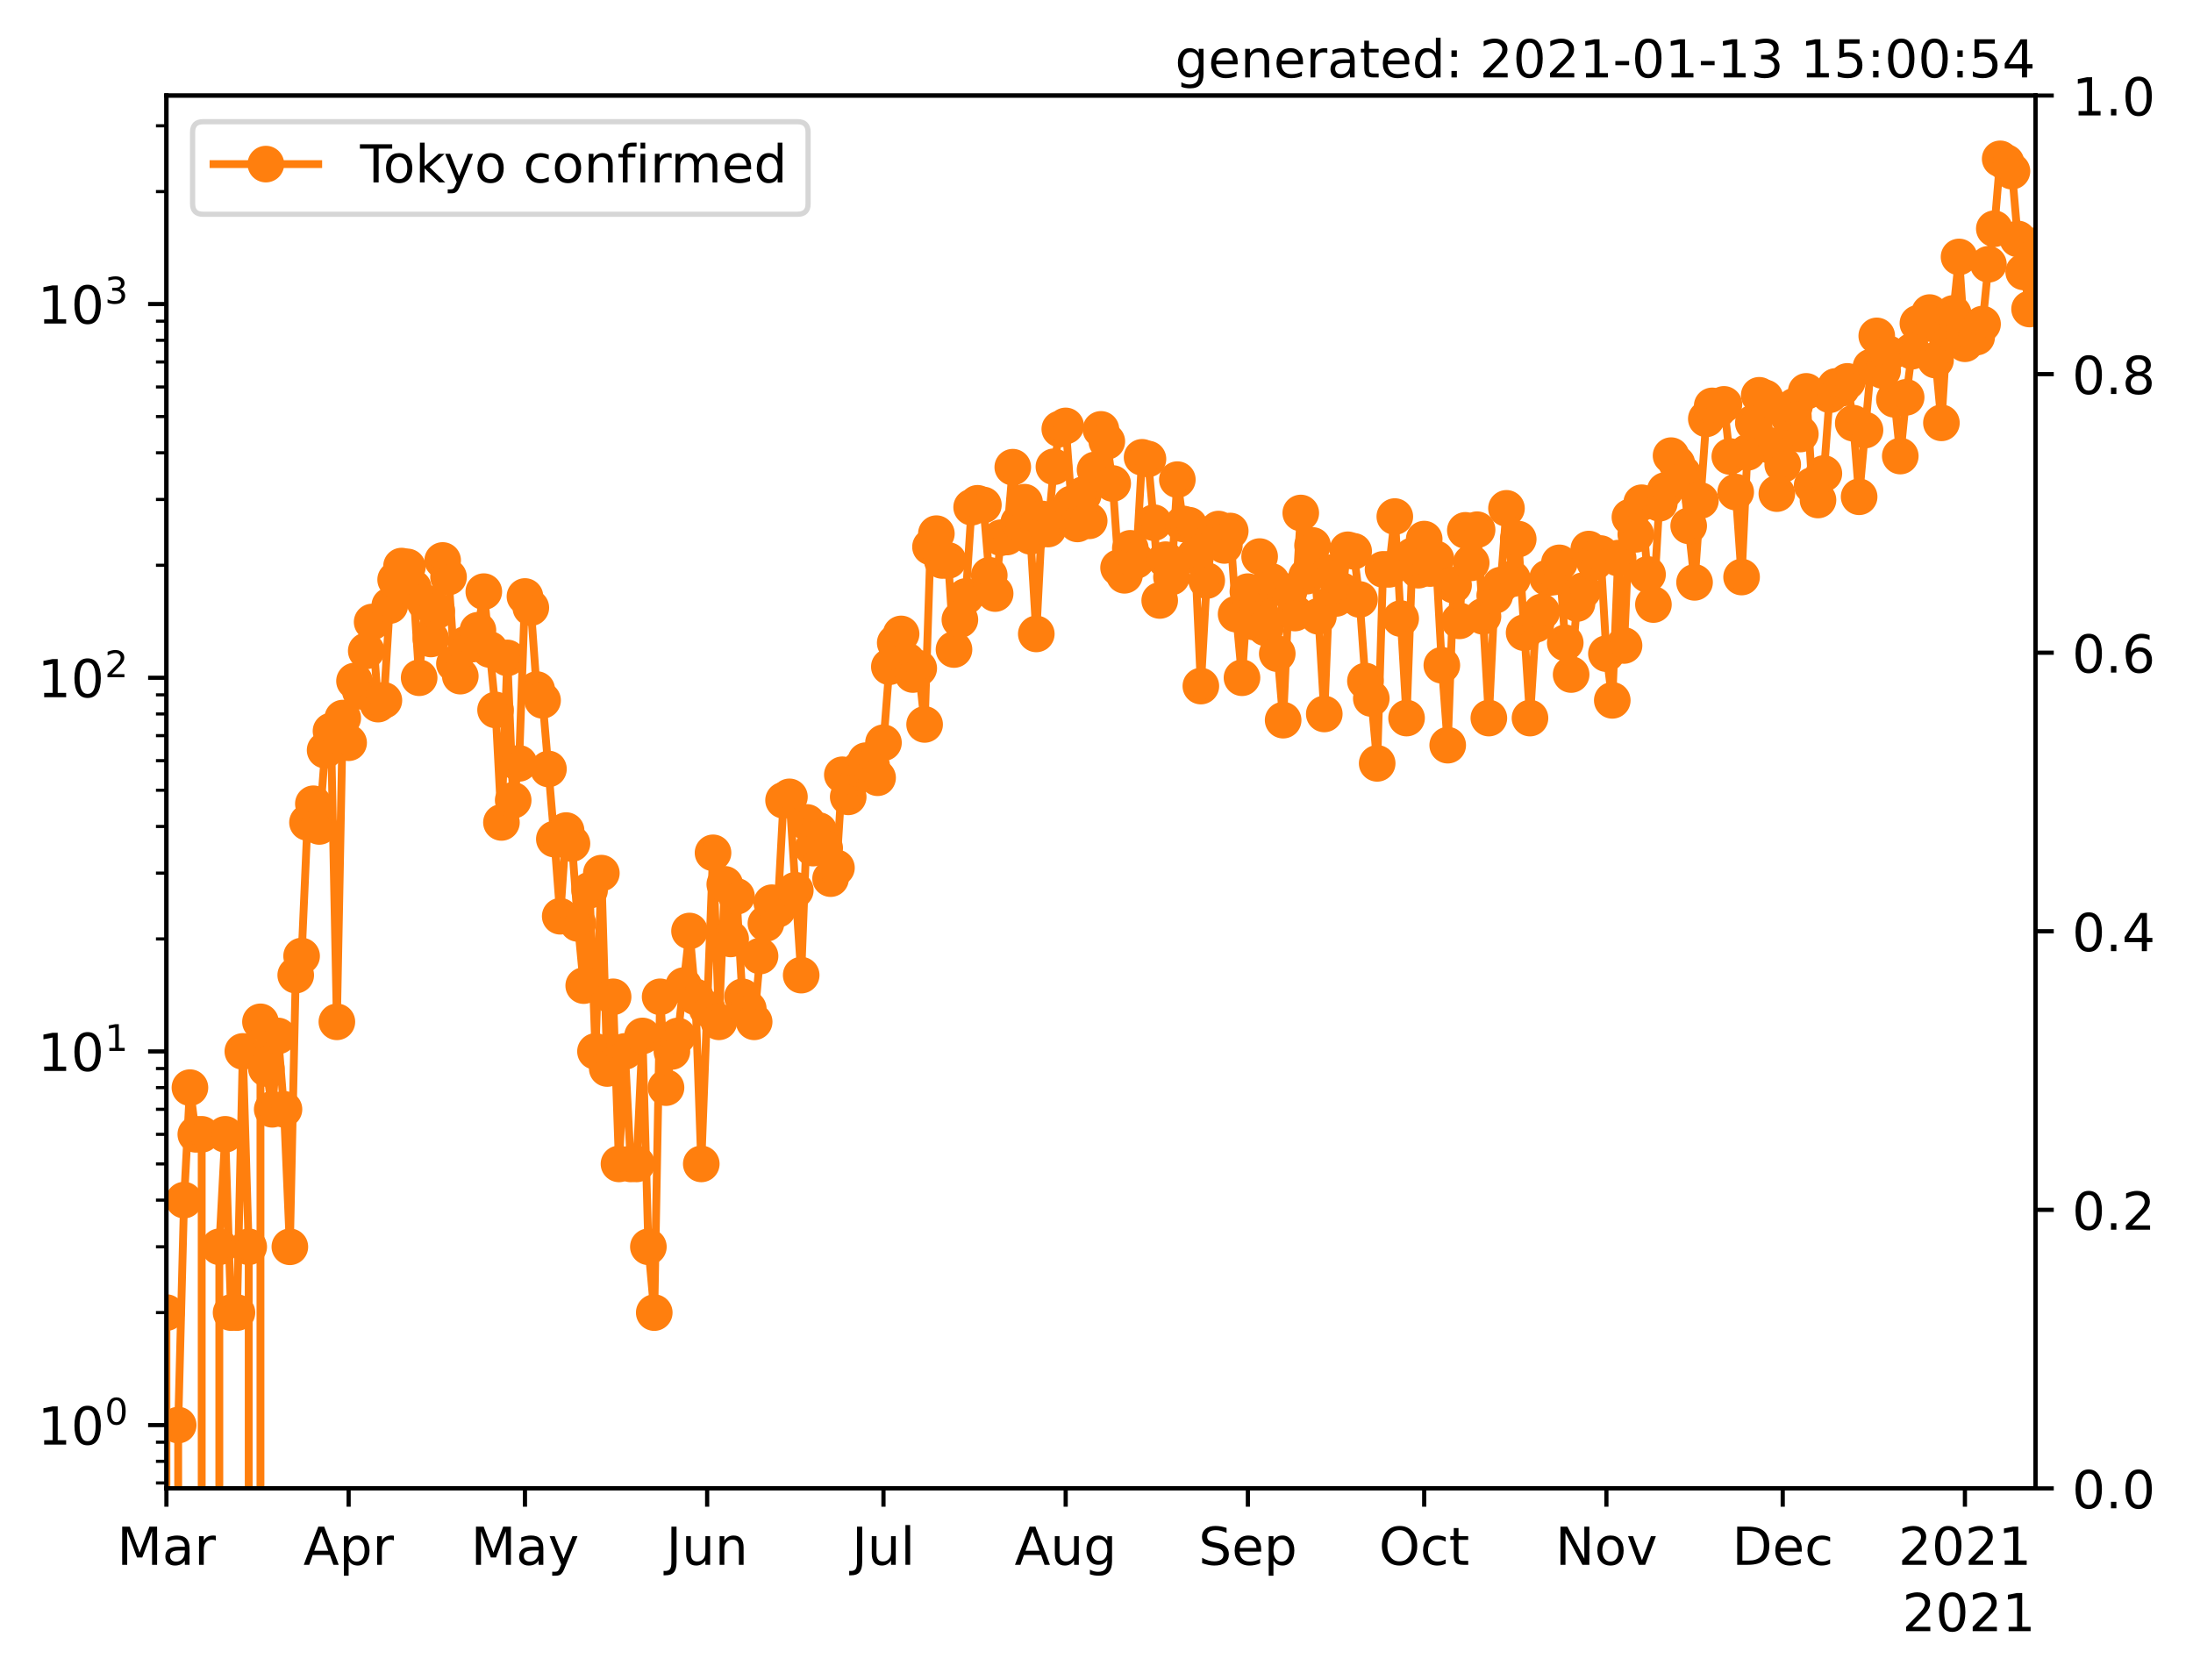<?xml version="1.0" encoding="utf-8" standalone="no"?>
<!DOCTYPE svg PUBLIC "-//W3C//DTD SVG 1.1//EN"
  "http://www.w3.org/Graphics/SVG/1.1/DTD/svg11.dtd">
<!-- Created with matplotlib (https://matplotlib.org/) -->
<svg height="320.923pt" version="1.1" viewBox="0 0 419.023 320.923" width="419.023pt" xmlns="http://www.w3.org/2000/svg" xmlns:xlink="http://www.w3.org/1999/xlink">
 <defs>
  <style type="text/css">*{stroke-linecap:butt;stroke-linejoin:round;}</style>
 </defs>
 <g id="figure_1">
  <g id="patch_1">
   <path d="M 0 320.923 
L 419.023 320.923 
L 419.023 0 
L 0 0 
z
" style="fill:#ffffff;"/>
  </g>
  <g id="axes_1">
   <g id="patch_2">
    <path d="M 31.8 284.366 
L 388.92 284.366 
L 388.92 18.254 
L 31.8 18.254 
z
" style="fill:#ffffff;"/>
   </g>
   <g id="matplotlib.axis_1">
    <g id="xtick_1">
     <g id="line2d_1">
      <defs>
       <path d="M 0 0 
L 0 3.5 
" id="m30879b1700" style="stroke:#000000;stroke-width:0.8;"/>
      </defs>
      <g>
       <use style="stroke:#000000;stroke-width:0.8;" x="31.8" xlink:href="#m30879b1700" y="284.366"/>
      </g>
     </g>
     <g id="text_1">
      <!-- Mar -->
      <g transform="translate(22.366 298.965)scale(0.1 -0.1)">
       <defs>
        <path d="M 9.812 72.906 
L 24.516 72.906 
L 43.109 23.297 
L 61.812 72.906 
L 76.516 72.906 
L 76.516 0 
L 66.891 0 
L 66.891 64.016 
L 48.094 14.016 
L 38.188 14.016 
L 19.391 64.016 
L 19.391 0 
L 9.812 0 
z
" id="DejaVuSans-77"/>
        <path d="M 34.281 27.484 
Q 23.391 27.484 19.188 25 
Q 14.984 22.516 14.984 16.5 
Q 14.984 11.719 18.141 8.906 
Q 21.297 6.109 26.703 6.109 
Q 34.188 6.109 38.703 11.406 
Q 43.219 16.703 43.219 25.484 
L 43.219 27.484 
z
M 52.203 31.203 
L 52.203 0 
L 43.219 0 
L 43.219 8.297 
Q 40.141 3.328 35.547 0.953 
Q 30.953 -1.422 24.312 -1.422 
Q 15.922 -1.422 10.953 3.297 
Q 6 8.016 6 15.922 
Q 6 25.141 12.172 29.828 
Q 18.359 34.516 30.609 34.516 
L 43.219 34.516 
L 43.219 35.406 
Q 43.219 41.609 39.141 45 
Q 35.062 48.391 27.688 48.391 
Q 23 48.391 18.547 47.266 
Q 14.109 46.141 10.016 43.891 
L 10.016 52.203 
Q 14.938 54.109 19.578 55.047 
Q 24.219 56 28.609 56 
Q 40.484 56 46.344 49.844 
Q 52.203 43.703 52.203 31.203 
z
" id="DejaVuSans-97"/>
        <path d="M 41.109 46.297 
Q 39.594 47.172 37.812 47.578 
Q 36.031 48 33.891 48 
Q 26.266 48 22.188 43.047 
Q 18.109 38.094 18.109 28.812 
L 18.109 0 
L 9.078 0 
L 9.078 54.688 
L 18.109 54.688 
L 18.109 46.188 
Q 20.953 51.172 25.484 53.578 
Q 30.031 56 36.531 56 
Q 37.453 56 38.578 55.875 
Q 39.703 55.766 41.062 55.516 
z
" id="DejaVuSans-114"/>
       </defs>
       <use xlink:href="#DejaVuSans-77"/>
       <use x="86.279" xlink:href="#DejaVuSans-97"/>
       <use x="147.559" xlink:href="#DejaVuSans-114"/>
      </g>
     </g>
    </g>
    <g id="xtick_2">
     <g id="line2d_2">
      <g>
       <use style="stroke:#000000;stroke-width:0.8;" x="66.614" xlink:href="#m30879b1700" y="284.366"/>
      </g>
     </g>
     <g id="text_2">
      <!-- Apr -->
      <g transform="translate(57.964 298.965)scale(0.1 -0.1)">
       <defs>
        <path d="M 34.188 63.188 
L 20.797 26.906 
L 47.609 26.906 
z
M 28.609 72.906 
L 39.797 72.906 
L 67.578 0 
L 57.328 0 
L 50.688 18.703 
L 17.828 18.703 
L 11.188 0 
L 0.781 0 
z
" id="DejaVuSans-65"/>
        <path d="M 18.109 8.203 
L 18.109 -20.797 
L 9.078 -20.797 
L 9.078 54.688 
L 18.109 54.688 
L 18.109 46.391 
Q 20.953 51.266 25.266 53.625 
Q 29.594 56 35.594 56 
Q 45.562 56 51.781 48.094 
Q 58.016 40.188 58.016 27.297 
Q 58.016 14.406 51.781 6.484 
Q 45.562 -1.422 35.594 -1.422 
Q 29.594 -1.422 25.266 0.953 
Q 20.953 3.328 18.109 8.203 
z
M 48.688 27.297 
Q 48.688 37.203 44.609 42.844 
Q 40.531 48.484 33.406 48.484 
Q 26.266 48.484 22.188 42.844 
Q 18.109 37.203 18.109 27.297 
Q 18.109 17.391 22.188 11.75 
Q 26.266 6.109 33.406 6.109 
Q 40.531 6.109 44.609 11.75 
Q 48.688 17.391 48.688 27.297 
z
" id="DejaVuSans-112"/>
       </defs>
       <use xlink:href="#DejaVuSans-65"/>
       <use x="68.408" xlink:href="#DejaVuSans-112"/>
       <use x="131.885" xlink:href="#DejaVuSans-114"/>
      </g>
     </g>
    </g>
    <g id="xtick_3">
     <g id="line2d_3">
      <g>
       <use style="stroke:#000000;stroke-width:0.8;" x="100.304" xlink:href="#m30879b1700" y="284.366"/>
      </g>
     </g>
     <g id="text_3">
      <!-- May -->
      <g transform="translate(89.967 298.965)scale(0.1 -0.1)">
       <defs>
        <path d="M 32.172 -5.078 
Q 28.375 -14.844 24.75 -17.812 
Q 21.141 -20.797 15.094 -20.797 
L 7.906 -20.797 
L 7.906 -13.281 
L 13.188 -13.281 
Q 16.891 -13.281 18.938 -11.516 
Q 21 -9.766 23.484 -3.219 
L 25.094 0.875 
L 2.984 54.688 
L 12.5 54.688 
L 29.594 11.922 
L 46.688 54.688 
L 56.203 54.688 
z
" id="DejaVuSans-121"/>
       </defs>
       <use xlink:href="#DejaVuSans-77"/>
       <use x="86.279" xlink:href="#DejaVuSans-97"/>
       <use x="147.559" xlink:href="#DejaVuSans-121"/>
      </g>
     </g>
    </g>
    <g id="xtick_4">
     <g id="line2d_4">
      <g>
       <use style="stroke:#000000;stroke-width:0.8;" x="135.118" xlink:href="#m30879b1700" y="284.366"/>
      </g>
     </g>
     <g id="text_4">
      <!-- Jun -->
      <g transform="translate(127.305 298.965)scale(0.1 -0.1)">
       <defs>
        <path d="M 9.812 72.906 
L 19.672 72.906 
L 19.672 5.078 
Q 19.672 -8.109 14.672 -14.062 
Q 9.672 -20.016 -1.422 -20.016 
L -5.172 -20.016 
L -5.172 -11.719 
L -2.094 -11.719 
Q 4.438 -11.719 7.125 -8.047 
Q 9.812 -4.391 9.812 5.078 
z
" id="DejaVuSans-74"/>
        <path d="M 8.5 21.578 
L 8.5 54.688 
L 17.484 54.688 
L 17.484 21.922 
Q 17.484 14.156 20.5 10.266 
Q 23.531 6.391 29.594 6.391 
Q 36.859 6.391 41.078 11.031 
Q 45.312 15.672 45.312 23.688 
L 45.312 54.688 
L 54.297 54.688 
L 54.297 0 
L 45.312 0 
L 45.312 8.406 
Q 42.047 3.422 37.719 1 
Q 33.406 -1.422 27.688 -1.422 
Q 18.266 -1.422 13.375 4.438 
Q 8.5 10.297 8.5 21.578 
z
M 31.109 56 
z
" id="DejaVuSans-117"/>
        <path d="M 54.891 33.016 
L 54.891 0 
L 45.906 0 
L 45.906 32.719 
Q 45.906 40.484 42.875 44.328 
Q 39.844 48.188 33.797 48.188 
Q 26.516 48.188 22.312 43.547 
Q 18.109 38.922 18.109 30.906 
L 18.109 0 
L 9.078 0 
L 9.078 54.688 
L 18.109 54.688 
L 18.109 46.188 
Q 21.344 51.125 25.703 53.562 
Q 30.078 56 35.797 56 
Q 45.219 56 50.047 50.172 
Q 54.891 44.344 54.891 33.016 
z
" id="DejaVuSans-110"/>
       </defs>
       <use xlink:href="#DejaVuSans-74"/>
       <use x="29.492" xlink:href="#DejaVuSans-117"/>
       <use x="92.871" xlink:href="#DejaVuSans-110"/>
      </g>
     </g>
    </g>
    <g id="xtick_5">
     <g id="line2d_5">
      <g>
       <use style="stroke:#000000;stroke-width:0.8;" x="168.808" xlink:href="#m30879b1700" y="284.366"/>
      </g>
     </g>
     <g id="text_5">
      <!-- Jul -->
      <g transform="translate(162.775 298.965)scale(0.1 -0.1)">
       <defs>
        <path d="M 9.422 75.984 
L 18.406 75.984 
L 18.406 0 
L 9.422 0 
z
" id="DejaVuSans-108"/>
       </defs>
       <use xlink:href="#DejaVuSans-74"/>
       <use x="29.492" xlink:href="#DejaVuSans-117"/>
       <use x="92.871" xlink:href="#DejaVuSans-108"/>
      </g>
     </g>
    </g>
    <g id="xtick_6">
     <g id="line2d_6">
      <g>
       <use style="stroke:#000000;stroke-width:0.8;" x="203.622" xlink:href="#m30879b1700" y="284.366"/>
      </g>
     </g>
     <g id="text_6">
      <!-- Aug -->
      <g transform="translate(193.859 298.965)scale(0.1 -0.1)">
       <defs>
        <path d="M 45.406 27.984 
Q 45.406 37.75 41.375 43.109 
Q 37.359 48.484 30.078 48.484 
Q 22.859 48.484 18.828 43.109 
Q 14.797 37.75 14.797 27.984 
Q 14.797 18.266 18.828 12.891 
Q 22.859 7.516 30.078 7.516 
Q 37.359 7.516 41.375 12.891 
Q 45.406 18.266 45.406 27.984 
z
M 54.391 6.781 
Q 54.391 -7.172 48.188 -13.984 
Q 42 -20.797 29.203 -20.797 
Q 24.469 -20.797 20.266 -20.094 
Q 16.062 -19.391 12.109 -17.922 
L 12.109 -9.188 
Q 16.062 -11.328 19.922 -12.344 
Q 23.781 -13.375 27.781 -13.375 
Q 36.625 -13.375 41.016 -8.766 
Q 45.406 -4.156 45.406 5.172 
L 45.406 9.625 
Q 42.625 4.781 38.281 2.391 
Q 33.938 0 27.875 0 
Q 17.828 0 11.672 7.656 
Q 5.516 15.328 5.516 27.984 
Q 5.516 40.672 11.672 48.328 
Q 17.828 56 27.875 56 
Q 33.938 56 38.281 53.609 
Q 42.625 51.219 45.406 46.391 
L 45.406 54.688 
L 54.391 54.688 
z
" id="DejaVuSans-103"/>
       </defs>
       <use xlink:href="#DejaVuSans-65"/>
       <use x="68.408" xlink:href="#DejaVuSans-117"/>
       <use x="131.787" xlink:href="#DejaVuSans-103"/>
      </g>
     </g>
    </g>
    <g id="xtick_7">
     <g id="line2d_7">
      <g>
       <use style="stroke:#000000;stroke-width:0.8;" x="238.435" xlink:href="#m30879b1700" y="284.366"/>
      </g>
     </g>
     <g id="text_7">
      <!-- Sep -->
      <g transform="translate(229.01 298.965)scale(0.1 -0.1)">
       <defs>
        <path d="M 53.516 70.516 
L 53.516 60.891 
Q 47.906 63.578 42.922 64.891 
Q 37.938 66.219 33.297 66.219 
Q 25.25 66.219 20.875 63.094 
Q 16.5 59.969 16.5 54.203 
Q 16.5 49.359 19.406 46.891 
Q 22.312 44.438 30.422 42.922 
L 36.375 41.703 
Q 47.406 39.594 52.656 34.297 
Q 57.906 29 57.906 20.125 
Q 57.906 9.516 50.797 4.047 
Q 43.703 -1.422 29.984 -1.422 
Q 24.812 -1.422 18.969 -0.25 
Q 13.141 0.922 6.891 3.219 
L 6.891 13.375 
Q 12.891 10.016 18.656 8.297 
Q 24.422 6.594 29.984 6.594 
Q 38.422 6.594 43.016 9.906 
Q 47.609 13.234 47.609 19.391 
Q 47.609 24.75 44.312 27.781 
Q 41.016 30.812 33.5 32.328 
L 27.484 33.5 
Q 16.453 35.688 11.516 40.375 
Q 6.594 45.062 6.594 53.422 
Q 6.594 63.094 13.406 68.656 
Q 20.219 74.219 32.172 74.219 
Q 37.312 74.219 42.625 73.281 
Q 47.953 72.359 53.516 70.516 
z
" id="DejaVuSans-83"/>
        <path d="M 56.203 29.594 
L 56.203 25.203 
L 14.891 25.203 
Q 15.484 15.922 20.484 11.062 
Q 25.484 6.203 34.422 6.203 
Q 39.594 6.203 44.453 7.469 
Q 49.312 8.734 54.109 11.281 
L 54.109 2.781 
Q 49.266 0.734 44.188 -0.344 
Q 39.109 -1.422 33.891 -1.422 
Q 20.797 -1.422 13.156 6.188 
Q 5.516 13.812 5.516 26.812 
Q 5.516 40.234 12.766 48.109 
Q 20.016 56 32.328 56 
Q 43.359 56 49.781 48.891 
Q 56.203 41.797 56.203 29.594 
z
M 47.219 32.234 
Q 47.125 39.594 43.094 43.984 
Q 39.062 48.391 32.422 48.391 
Q 24.906 48.391 20.391 44.141 
Q 15.875 39.891 15.188 32.172 
z
" id="DejaVuSans-101"/>
       </defs>
       <use xlink:href="#DejaVuSans-83"/>
       <use x="63.477" xlink:href="#DejaVuSans-101"/>
       <use x="125" xlink:href="#DejaVuSans-112"/>
      </g>
     </g>
    </g>
    <g id="xtick_8">
     <g id="line2d_8">
      <g>
       <use style="stroke:#000000;stroke-width:0.8;" x="272.126" xlink:href="#m30879b1700" y="284.366"/>
      </g>
     </g>
     <g id="text_8">
      <!-- Oct -->
      <g transform="translate(263.481 298.965)scale(0.1 -0.1)">
       <defs>
        <path d="M 39.406 66.219 
Q 28.656 66.219 22.328 58.203 
Q 16.016 50.203 16.016 36.375 
Q 16.016 22.609 22.328 14.594 
Q 28.656 6.594 39.406 6.594 
Q 50.141 6.594 56.422 14.594 
Q 62.703 22.609 62.703 36.375 
Q 62.703 50.203 56.422 58.203 
Q 50.141 66.219 39.406 66.219 
z
M 39.406 74.219 
Q 54.734 74.219 63.906 63.938 
Q 73.094 53.656 73.094 36.375 
Q 73.094 19.141 63.906 8.859 
Q 54.734 -1.422 39.406 -1.422 
Q 24.031 -1.422 14.812 8.828 
Q 5.609 19.094 5.609 36.375 
Q 5.609 53.656 14.812 63.938 
Q 24.031 74.219 39.406 74.219 
z
" id="DejaVuSans-79"/>
        <path d="M 48.781 52.594 
L 48.781 44.188 
Q 44.969 46.297 41.141 47.344 
Q 37.312 48.391 33.406 48.391 
Q 24.656 48.391 19.812 42.844 
Q 14.984 37.312 14.984 27.297 
Q 14.984 17.281 19.812 11.734 
Q 24.656 6.203 33.406 6.203 
Q 37.312 6.203 41.141 7.25 
Q 44.969 8.297 48.781 10.406 
L 48.781 2.094 
Q 45.016 0.344 40.984 -0.531 
Q 36.969 -1.422 32.422 -1.422 
Q 20.062 -1.422 12.781 6.344 
Q 5.516 14.109 5.516 27.297 
Q 5.516 40.672 12.859 48.328 
Q 20.219 56 33.016 56 
Q 37.156 56 41.109 55.141 
Q 45.062 54.297 48.781 52.594 
z
" id="DejaVuSans-99"/>
        <path d="M 18.312 70.219 
L 18.312 54.688 
L 36.812 54.688 
L 36.812 47.703 
L 18.312 47.703 
L 18.312 18.016 
Q 18.312 11.328 20.141 9.422 
Q 21.969 7.516 27.594 7.516 
L 36.812 7.516 
L 36.812 0 
L 27.594 0 
Q 17.188 0 13.234 3.875 
Q 9.281 7.766 9.281 18.016 
L 9.281 47.703 
L 2.688 47.703 
L 2.688 54.688 
L 9.281 54.688 
L 9.281 70.219 
z
" id="DejaVuSans-116"/>
       </defs>
       <use xlink:href="#DejaVuSans-79"/>
       <use x="78.711" xlink:href="#DejaVuSans-99"/>
       <use x="133.691" xlink:href="#DejaVuSans-116"/>
      </g>
     </g>
    </g>
    <g id="xtick_9">
     <g id="line2d_9">
      <g>
       <use style="stroke:#000000;stroke-width:0.8;" x="306.94" xlink:href="#m30879b1700" y="284.366"/>
      </g>
     </g>
     <g id="text_9">
      <!-- Nov -->
      <g transform="translate(297.18 298.965)scale(0.1 -0.1)">
       <defs>
        <path d="M 9.812 72.906 
L 23.094 72.906 
L 55.422 11.922 
L 55.422 72.906 
L 64.984 72.906 
L 64.984 0 
L 51.703 0 
L 19.391 60.984 
L 19.391 0 
L 9.812 0 
z
" id="DejaVuSans-78"/>
        <path d="M 30.609 48.391 
Q 23.391 48.391 19.188 42.75 
Q 14.984 37.109 14.984 27.297 
Q 14.984 17.484 19.156 11.844 
Q 23.344 6.203 30.609 6.203 
Q 37.797 6.203 41.984 11.859 
Q 46.188 17.531 46.188 27.297 
Q 46.188 37.016 41.984 42.703 
Q 37.797 48.391 30.609 48.391 
z
M 30.609 56 
Q 42.328 56 49.016 48.375 
Q 55.719 40.766 55.719 27.297 
Q 55.719 13.875 49.016 6.219 
Q 42.328 -1.422 30.609 -1.422 
Q 18.844 -1.422 12.172 6.219 
Q 5.516 13.875 5.516 27.297 
Q 5.516 40.766 12.172 48.375 
Q 18.844 56 30.609 56 
z
" id="DejaVuSans-111"/>
        <path d="M 2.984 54.688 
L 12.5 54.688 
L 29.594 8.797 
L 46.688 54.688 
L 56.203 54.688 
L 35.688 0 
L 23.484 0 
z
" id="DejaVuSans-118"/>
       </defs>
       <use xlink:href="#DejaVuSans-78"/>
       <use x="74.805" xlink:href="#DejaVuSans-111"/>
       <use x="135.986" xlink:href="#DejaVuSans-118"/>
      </g>
     </g>
    </g>
    <g id="xtick_10">
     <g id="line2d_10">
      <g>
       <use style="stroke:#000000;stroke-width:0.8;" x="340.63" xlink:href="#m30879b1700" y="284.366"/>
      </g>
     </g>
     <g id="text_10">
      <!-- Dec -->
      <g transform="translate(330.954 298.965)scale(0.1 -0.1)">
       <defs>
        <path d="M 19.672 64.797 
L 19.672 8.109 
L 31.594 8.109 
Q 46.688 8.109 53.688 14.938 
Q 60.688 21.781 60.688 36.531 
Q 60.688 51.172 53.688 57.984 
Q 46.688 64.797 31.594 64.797 
z
M 9.812 72.906 
L 30.078 72.906 
Q 51.266 72.906 61.172 64.094 
Q 71.094 55.281 71.094 36.531 
Q 71.094 17.672 61.125 8.828 
Q 51.172 0 30.078 0 
L 9.812 0 
z
" id="DejaVuSans-68"/>
       </defs>
       <use xlink:href="#DejaVuSans-68"/>
       <use x="77.002" xlink:href="#DejaVuSans-101"/>
       <use x="138.525" xlink:href="#DejaVuSans-99"/>
      </g>
     </g>
    </g>
    <g id="xtick_11">
     <g id="line2d_11">
      <g>
       <use style="stroke:#000000;stroke-width:0.8;" x="375.444" xlink:href="#m30879b1700" y="284.366"/>
      </g>
     </g>
     <g id="text_11">
      <!-- 2021 -->
      <g transform="translate(362.719 298.965)scale(0.1 -0.1)">
       <defs>
        <path d="M 19.188 8.297 
L 53.609 8.297 
L 53.609 0 
L 7.328 0 
L 7.328 8.297 
Q 12.938 14.109 22.625 23.891 
Q 32.328 33.688 34.812 36.531 
Q 39.547 41.844 41.422 45.531 
Q 43.312 49.219 43.312 52.781 
Q 43.312 58.594 39.234 62.25 
Q 35.156 65.922 28.609 65.922 
Q 23.969 65.922 18.812 64.312 
Q 13.672 62.703 7.812 59.422 
L 7.812 69.391 
Q 13.766 71.781 18.938 73 
Q 24.125 74.219 28.422 74.219 
Q 39.75 74.219 46.484 68.547 
Q 53.219 62.891 53.219 53.422 
Q 53.219 48.922 51.531 44.891 
Q 49.859 40.875 45.406 35.406 
Q 44.188 33.984 37.641 27.219 
Q 31.109 20.453 19.188 8.297 
z
" id="DejaVuSans-50"/>
        <path d="M 31.781 66.406 
Q 24.172 66.406 20.328 58.906 
Q 16.5 51.422 16.5 36.375 
Q 16.5 21.391 20.328 13.891 
Q 24.172 6.391 31.781 6.391 
Q 39.453 6.391 43.281 13.891 
Q 47.125 21.391 47.125 36.375 
Q 47.125 51.422 43.281 58.906 
Q 39.453 66.406 31.781 66.406 
z
M 31.781 74.219 
Q 44.047 74.219 50.516 64.516 
Q 56.984 54.828 56.984 36.375 
Q 56.984 17.969 50.516 8.266 
Q 44.047 -1.422 31.781 -1.422 
Q 19.531 -1.422 13.062 8.266 
Q 6.594 17.969 6.594 36.375 
Q 6.594 54.828 13.062 64.516 
Q 19.531 74.219 31.781 74.219 
z
" id="DejaVuSans-48"/>
        <path d="M 12.406 8.297 
L 28.516 8.297 
L 28.516 63.922 
L 10.984 60.406 
L 10.984 69.391 
L 28.422 72.906 
L 38.281 72.906 
L 38.281 8.297 
L 54.391 8.297 
L 54.391 0 
L 12.406 0 
z
" id="DejaVuSans-49"/>
       </defs>
       <use xlink:href="#DejaVuSans-50"/>
       <use x="63.623" xlink:href="#DejaVuSans-48"/>
       <use x="127.246" xlink:href="#DejaVuSans-50"/>
       <use x="190.869" xlink:href="#DejaVuSans-49"/>
      </g>
     </g>
    </g>
    <g id="text_12">
     <!-- 2021 -->
     <g transform="translate(363.47 311.643)scale(0.1 -0.1)">
      <use xlink:href="#DejaVuSans-50"/>
      <use x="63.623" xlink:href="#DejaVuSans-48"/>
      <use x="127.246" xlink:href="#DejaVuSans-50"/>
      <use x="190.869" xlink:href="#DejaVuSans-49"/>
     </g>
    </g>
   </g>
   <g id="matplotlib.axis_2">
    <g id="ytick_1">
     <g id="line2d_12">
      <defs>
       <path d="M 0 0 
L -3.5 0 
" id="m1e636e62bc" style="stroke:#000000;stroke-width:0.8;"/>
      </defs>
      <g>
       <use style="stroke:#000000;stroke-width:0.8;" x="31.8" xlink:href="#m1e636e62bc" y="272.27"/>
      </g>
     </g>
     <g id="text_13">
      <!-- $\mathdefault{10^{0}}$ -->
      <g transform="translate(7.2 276.07)scale(0.1 -0.1)">
       <use transform="translate(0 0.766)" xlink:href="#DejaVuSans-49"/>
       <use transform="translate(63.623 0.766)" xlink:href="#DejaVuSans-48"/>
       <use transform="translate(128.203 39.047)scale(0.7)" xlink:href="#DejaVuSans-48"/>
      </g>
     </g>
    </g>
    <g id="ytick_2">
     <g id="line2d_13">
      <g>
       <use style="stroke:#000000;stroke-width:0.8;" x="31.8" xlink:href="#m1e636e62bc" y="200.879"/>
      </g>
     </g>
     <g id="text_14">
      <!-- $\mathdefault{10^{1}}$ -->
      <g transform="translate(7.2 204.678)scale(0.1 -0.1)">
       <use transform="translate(0 0.684)" xlink:href="#DejaVuSans-49"/>
       <use transform="translate(63.623 0.684)" xlink:href="#DejaVuSans-48"/>
       <use transform="translate(128.203 38.966)scale(0.7)" xlink:href="#DejaVuSans-49"/>
      </g>
     </g>
    </g>
    <g id="ytick_3">
     <g id="line2d_14">
      <g>
       <use style="stroke:#000000;stroke-width:0.8;" x="31.8" xlink:href="#m1e636e62bc" y="129.487"/>
      </g>
     </g>
     <g id="text_15">
      <!-- $\mathdefault{10^{2}}$ -->
      <g transform="translate(7.2 133.286)scale(0.1 -0.1)">
       <use transform="translate(0 0.766)" xlink:href="#DejaVuSans-49"/>
       <use transform="translate(63.623 0.766)" xlink:href="#DejaVuSans-48"/>
       <use transform="translate(128.203 39.047)scale(0.7)" xlink:href="#DejaVuSans-50"/>
      </g>
     </g>
    </g>
    <g id="ytick_4">
     <g id="line2d_15">
      <g>
       <use style="stroke:#000000;stroke-width:0.8;" x="31.8" xlink:href="#m1e636e62bc" y="58.096"/>
      </g>
     </g>
     <g id="text_16">
      <!-- $\mathdefault{10^{3}}$ -->
      <g transform="translate(7.2 61.895)scale(0.1 -0.1)">
       <defs>
        <path d="M 40.578 39.312 
Q 47.656 37.797 51.625 33 
Q 55.609 28.219 55.609 21.188 
Q 55.609 10.406 48.188 4.484 
Q 40.766 -1.422 27.094 -1.422 
Q 22.516 -1.422 17.656 -0.516 
Q 12.797 0.391 7.625 2.203 
L 7.625 11.719 
Q 11.719 9.328 16.594 8.109 
Q 21.484 6.891 26.812 6.891 
Q 36.078 6.891 40.938 10.547 
Q 45.797 14.203 45.797 21.188 
Q 45.797 27.641 41.281 31.266 
Q 36.766 34.906 28.719 34.906 
L 20.219 34.906 
L 20.219 43.016 
L 29.109 43.016 
Q 36.375 43.016 40.234 45.922 
Q 44.094 48.828 44.094 54.297 
Q 44.094 59.906 40.109 62.906 
Q 36.141 65.922 28.719 65.922 
Q 24.656 65.922 20.016 65.031 
Q 15.375 64.156 9.812 62.312 
L 9.812 71.094 
Q 15.438 72.656 20.344 73.438 
Q 25.25 74.219 29.594 74.219 
Q 40.828 74.219 47.359 69.109 
Q 53.906 64.016 53.906 55.328 
Q 53.906 49.266 50.438 45.094 
Q 46.969 40.922 40.578 39.312 
z
" id="DejaVuSans-51"/>
       </defs>
       <use transform="translate(0 0.766)" xlink:href="#DejaVuSans-49"/>
       <use transform="translate(63.623 0.766)" xlink:href="#DejaVuSans-48"/>
       <use transform="translate(128.203 39.047)scale(0.7)" xlink:href="#DejaVuSans-51"/>
      </g>
     </g>
    </g>
    <g id="ytick_5">
     <g id="line2d_16">
      <defs>
       <path d="M 0 0 
L -2 0 
" id="m183476443e" style="stroke:#000000;stroke-width:0.6;"/>
      </defs>
      <g>
       <use style="stroke:#000000;stroke-width:0.6;" x="31.8" xlink:href="#m183476443e" y="283.329"/>
      </g>
     </g>
    </g>
    <g id="ytick_6">
     <g id="line2d_17">
      <g>
       <use style="stroke:#000000;stroke-width:0.6;" x="31.8" xlink:href="#m183476443e" y="279.189"/>
      </g>
     </g>
    </g>
    <g id="ytick_7">
     <g id="line2d_18">
      <g>
       <use style="stroke:#000000;stroke-width:0.6;" x="31.8" xlink:href="#m183476443e" y="275.537"/>
      </g>
     </g>
    </g>
    <g id="ytick_8">
     <g id="line2d_19">
      <g>
       <use style="stroke:#000000;stroke-width:0.6;" x="31.8" xlink:href="#m183476443e" y="250.779"/>
      </g>
     </g>
    </g>
    <g id="ytick_9">
     <g id="line2d_20">
      <g>
       <use style="stroke:#000000;stroke-width:0.6;" x="31.8" xlink:href="#m183476443e" y="238.208"/>
      </g>
     </g>
    </g>
    <g id="ytick_10">
     <g id="line2d_21">
      <g>
       <use style="stroke:#000000;stroke-width:0.6;" x="31.8" xlink:href="#m183476443e" y="229.288"/>
      </g>
     </g>
    </g>
    <g id="ytick_11">
     <g id="line2d_22">
      <g>
       <use style="stroke:#000000;stroke-width:0.6;" x="31.8" xlink:href="#m183476443e" y="222.37"/>
      </g>
     </g>
    </g>
    <g id="ytick_12">
     <g id="line2d_23">
      <g>
       <use style="stroke:#000000;stroke-width:0.6;" x="31.8" xlink:href="#m183476443e" y="216.717"/>
      </g>
     </g>
    </g>
    <g id="ytick_13">
     <g id="line2d_24">
      <g>
       <use style="stroke:#000000;stroke-width:0.6;" x="31.8" xlink:href="#m183476443e" y="211.938"/>
      </g>
     </g>
    </g>
    <g id="ytick_14">
     <g id="line2d_25">
      <g>
       <use style="stroke:#000000;stroke-width:0.6;" x="31.8" xlink:href="#m183476443e" y="207.797"/>
      </g>
     </g>
    </g>
    <g id="ytick_15">
     <g id="line2d_26">
      <g>
       <use style="stroke:#000000;stroke-width:0.6;" x="31.8" xlink:href="#m183476443e" y="204.146"/>
      </g>
     </g>
    </g>
    <g id="ytick_16">
     <g id="line2d_27">
      <g>
       <use style="stroke:#000000;stroke-width:0.6;" x="31.8" xlink:href="#m183476443e" y="179.388"/>
      </g>
     </g>
    </g>
    <g id="ytick_17">
     <g id="line2d_28">
      <g>
       <use style="stroke:#000000;stroke-width:0.6;" x="31.8" xlink:href="#m183476443e" y="166.816"/>
      </g>
     </g>
    </g>
    <g id="ytick_18">
     <g id="line2d_29">
      <g>
       <use style="stroke:#000000;stroke-width:0.6;" x="31.8" xlink:href="#m183476443e" y="157.897"/>
      </g>
     </g>
    </g>
    <g id="ytick_19">
     <g id="line2d_30">
      <g>
       <use style="stroke:#000000;stroke-width:0.6;" x="31.8" xlink:href="#m183476443e" y="150.978"/>
      </g>
     </g>
    </g>
    <g id="ytick_20">
     <g id="line2d_31">
      <g>
       <use style="stroke:#000000;stroke-width:0.6;" x="31.8" xlink:href="#m183476443e" y="145.325"/>
      </g>
     </g>
    </g>
    <g id="ytick_21">
     <g id="line2d_32">
      <g>
       <use style="stroke:#000000;stroke-width:0.6;" x="31.8" xlink:href="#m183476443e" y="140.546"/>
      </g>
     </g>
    </g>
    <g id="ytick_22">
     <g id="line2d_33">
      <g>
       <use style="stroke:#000000;stroke-width:0.6;" x="31.8" xlink:href="#m183476443e" y="136.406"/>
      </g>
     </g>
    </g>
    <g id="ytick_23">
     <g id="line2d_34">
      <g>
       <use style="stroke:#000000;stroke-width:0.6;" x="31.8" xlink:href="#m183476443e" y="132.754"/>
      </g>
     </g>
    </g>
    <g id="ytick_24">
     <g id="line2d_35">
      <g>
       <use style="stroke:#000000;stroke-width:0.6;" x="31.8" xlink:href="#m183476443e" y="107.996"/>
      </g>
     </g>
    </g>
    <g id="ytick_25">
     <g id="line2d_36">
      <g>
       <use style="stroke:#000000;stroke-width:0.6;" x="31.8" xlink:href="#m183476443e" y="95.425"/>
      </g>
     </g>
    </g>
    <g id="ytick_26">
     <g id="line2d_37">
      <g>
       <use style="stroke:#000000;stroke-width:0.6;" x="31.8" xlink:href="#m183476443e" y="86.505"/>
      </g>
     </g>
    </g>
    <g id="ytick_27">
     <g id="line2d_38">
      <g>
       <use style="stroke:#000000;stroke-width:0.6;" x="31.8" xlink:href="#m183476443e" y="79.587"/>
      </g>
     </g>
    </g>
    <g id="ytick_28">
     <g id="line2d_39">
      <g>
       <use style="stroke:#000000;stroke-width:0.6;" x="31.8" xlink:href="#m183476443e" y="73.934"/>
      </g>
     </g>
    </g>
    <g id="ytick_29">
     <g id="line2d_40">
      <g>
       <use style="stroke:#000000;stroke-width:0.6;" x="31.8" xlink:href="#m183476443e" y="69.154"/>
      </g>
     </g>
    </g>
    <g id="ytick_30">
     <g id="line2d_41">
      <g>
       <use style="stroke:#000000;stroke-width:0.6;" x="31.8" xlink:href="#m183476443e" y="65.014"/>
      </g>
     </g>
    </g>
    <g id="ytick_31">
     <g id="line2d_42">
      <g>
       <use style="stroke:#000000;stroke-width:0.6;" x="31.8" xlink:href="#m183476443e" y="61.362"/>
      </g>
     </g>
    </g>
    <g id="ytick_32">
     <g id="line2d_43">
      <g>
       <use style="stroke:#000000;stroke-width:0.6;" x="31.8" xlink:href="#m183476443e" y="36.605"/>
      </g>
     </g>
    </g>
    <g id="ytick_33">
     <g id="line2d_44">
      <g>
       <use style="stroke:#000000;stroke-width:0.6;" x="31.8" xlink:href="#m183476443e" y="24.033"/>
      </g>
     </g>
    </g>
   </g>
   <g id="line2d_45">
    <path clip-path="url(#pdef1bf58af)" d="M 12.708 321.923 
L 12.709 272.27 
L 13.832 250.779 
L 14.955 207.797 
L 16.078 222.37 
L 16.079 321.923 
M 18.322 321.923 
L 18.324 238.208 
L 19.447 238.208 
L 19.448 321.923 
M 21.692 321.923 
L 21.693 238.208 
L 22.816 272.27 
L 22.817 321.923 
M 25.061 321.923 
L 25.062 238.208 
L 25.063 321.923 
M 27.307 321.923 
L 27.308 238.208 
L 28.431 272.27 
L 28.432 321.923 
M 30.676 321.923 
L 30.677 272.27 
L 31.8 250.779 
L 31.801 321.923 
M 34.045 321.923 
L 34.046 272.27 
L 35.169 229.288 
L 36.292 207.797 
L 37.415 216.717 
L 38.538 216.717 
L 38.54 321.923 
M 41.906 321.923 
L 41.907 238.208 
L 43.03 216.717 
L 44.153 250.779 
L 45.276 250.779 
L 46.399 200.879 
L 47.522 238.208 
L 47.524 321.923 
M 49.766 321.923 
L 49.768 195.226 
L 50.891 204.146 
L 52.014 211.938 
L 53.137 197.924 
L 54.26 211.938 
L 55.383 238.208 
L 56.506 186.306 
L 57.629 182.655 
L 58.752 157.131 
L 59.875 153.563 
L 60.998 157.897 
L 62.122 143.324 
L 63.245 139.672 
L 64.368 195.226 
L 65.491 137.191 
L 66.614 141.904 
L 67.737 130.114 
L 68.86 132.072 
L 69.983 124.355 
L 71.106 118.834 
L 72.229 134.526 
L 73.352 133.805 
L 74.475 115.7 
L 75.598 110.75 
L 76.721 108.152 
L 77.844 108.308 
L 78.967 112.314 
L 80.09 129.487 
L 81.213 115.109 
L 82.336 122.077 
L 83.459 116.71 
L 84.582 107.08 
L 85.705 110.246 
L 86.828 126.815 
L 87.951 129.179 
L 89.074 123.069 
L 90.197 123.069 
L 91.32 120.413 
L 92.443 113.035 
L 94.689 135.64 
L 95.812 157.131 
L 96.935 125.698 
L 98.058 152.897 
L 99.181 145.846 
L 100.304 113.961 
L 101.427 116.1 
L 102.55 131.737 
L 103.673 133.805 
L 105.919 160.314 
L 107.042 175.055 
L 108.165 158.682 
L 109.288 161.164 
L 110.411 176.433 
L 111.534 188.307 
L 112.657 170.083 
L 113.78 200.879 
L 114.903 166.816 
L 116.026 204.146 
L 117.149 190.447 
L 118.272 222.37 
L 119.395 200.879 
L 120.518 222.37 
L 121.642 222.37 
L 122.765 197.924 
L 123.888 238.208 
L 125.011 250.779 
L 126.134 190.447 
L 127.257 207.797 
L 128.38 200.879 
L 129.503 197.924 
L 131.749 177.875 
L 132.872 190.447 
L 133.995 222.37 
L 136.241 162.936 
L 137.364 195.226 
L 138.487 168.956 
L 139.61 179.388 
L 140.733 171.253 
L 141.856 190.447 
L 144.102 195.226 
L 145.225 182.655 
L 146.348 176.433 
L 147.471 172.469 
L 148.594 173.735 
L 149.717 152.897 
L 150.84 152.244 
L 153.086 186.306 
L 154.209 157.131 
L 155.332 162.037 
L 156.455 158.682 
L 157.578 162.037 
L 158.701 167.868 
L 159.824 165.8 
L 160.947 148.023 
L 162.07 152.244 
L 163.193 148.592 
L 165.439 145.325 
L 166.562 146.376 
L 167.685 148.592 
L 168.808 141.904 
L 169.931 127.389 
L 171.054 122.818 
L 172.177 121.115 
L 173.3 126.252 
L 174.423 128.873 
L 175.546 127.681 
L 176.669 138.407 
L 177.792 104.482 
L 178.915 101.958 
L 180.038 107.08 
L 181.162 107.08 
L 182.285 124.094 
L 183.408 118.398 
L 184.531 113.961 
L 185.654 96.907 
L 186.777 96.157 
L 187.9 96.476 
L 189.023 109.915 
L 190.146 113.402 
L 191.269 102.733 
L 192.392 102.603 
L 193.515 89.259 
L 194.638 99.862 
L 195.761 95.946 
L 196.884 102.473 
L 198.007 121.115 
L 199.13 99.154 
L 200.253 101.078 
L 201.376 89.175 
L 202.499 81.97 
L 203.622 81.373 
L 204.745 96.263 
L 205.868 100.101 
L 206.991 94.508 
L 208.114 99.506 
L 209.237 89.772 
L 210.36 82.037 
L 211.483 84.335 
L 212.606 92.376 
L 213.729 108.465 
L 214.852 109.915 
L 215.975 104.761 
L 217.098 107.08 
L 218.221 87.37 
L 219.344 87.69 
L 220.467 99.862 
L 221.59 114.722 
L 222.713 106.93 
L 223.836 110.246 
L 224.959 91.635 
L 226.082 100.101 
L 227.205 100.342 
L 228.328 106.19 
L 229.451 131.078 
L 230.574 110.92 
L 231.697 102.864 
L 232.82 101.078 
L 233.943 104.207 
L 235.066 101.452 
L 236.189 117.332 
L 237.312 129.487 
L 238.435 113.035 
L 239.558 118.834 
L 240.682 106.336 
L 241.805 119.954 
L 242.928 111.091 
L 245.174 137.591 
L 246.297 113.035 
L 247.42 117.123 
L 248.543 98.01 
L 249.666 110.08 
L 250.789 104.207 
L 251.912 117.754 
L 253.035 136.406 
L 254.158 109.424 
L 255.281 114.339 
L 256.404 112.853 
L 257.527 105.041 
L 258.65 105.324 
L 259.773 114.53 
L 260.896 130.114 
L 262.019 133.451 
L 263.142 145.846 
L 264.265 108.781 
L 265.388 108.781 
L 266.511 98.691 
L 268.757 137.191 
L 269.88 106.19 
L 271.003 108.941 
L 272.126 102.996 
L 273.249 108.623 
L 274.372 106.78 
L 275.495 127.101 
L 276.618 142.37 
L 277.741 111.784 
L 278.864 118.615 
L 279.987 101.327 
L 281.11 107.535 
L 282.233 101.202 
L 283.356 117.754 
L 284.479 137.191 
L 285.602 113.773 
L 286.725 111.784 
L 287.848 97.124 
L 288.971 110.581 
L 290.094 102.996 
L 292.34 137.191 
L 293.463 119.277 
L 294.586 116.916 
L 295.709 110.413 
L 296.832 110.246 
L 297.955 107.535 
L 299.078 122.818 
L 300.202 128.873 
L 301.325 115.305 
L 302.448 112.853 
L 303.571 104.901 
L 304.694 107.382 
L 305.817 105.754 
L 306.94 124.885 
L 308.063 133.805 
L 309.186 106.631 
L 310.309 123.322 
L 311.432 98.807 
L 312.555 102.086 
L 313.678 96.051 
L 314.801 109.75 
L 315.924 115.502 
L 317.047 96.157 
L 318.17 93.716 
L 319.293 87.053 
L 320.416 88.589 
L 321.539 90.469 
L 323.785 111.263 
L 326.031 80.024 
L 327.154 77.547 
L 328.277 78.252 
L 329.4 77.258 
L 330.523 87.211 
L 331.646 94.011 
L 332.769 110.246 
L 333.892 86.428 
L 336.138 75.524 
L 337.261 76.018 
L 339.507 94.308 
L 340.63 88.755 
L 341.753 79.587 
L 342.876 77.605 
L 343.999 82.922 
L 345.122 74.772 
L 346.245 92.753 
L 347.368 95.528 
L 348.491 90.469 
L 349.614 75.416 
L 350.737 73.831 
L 351.86 74.193 
L 352.983 72.867 
L 354.106 80.852 
L 355.229 94.912 
L 357.475 70.144 
L 358.598 64.173 
L 359.722 70.791 
L 360.845 67.599 
L 361.968 76.295 
L 363.091 87.132 
L 364.214 75.907 
L 365.337 67.098 
L 366.46 61.779 
L 367.583 61.918 
L 368.706 59.719 
L 369.829 68.802 
L 370.952 80.788 
L 372.075 62.916 
L 373.198 59.882 
L 374.321 49.091 
L 375.444 65.68 
L 376.567 64.476 
L 377.69 64.4 
L 378.813 61.918 
L 379.936 50.49 
L 381.059 43.698 
L 382.182 30.35 
L 383.305 31.055 
L 384.428 32.706 
L 385.551 45.648 
L 386.674 51.956 
L 387.797 59.04 
L 388.92 46.941 
L 388.92 46.941 
" style="fill:none;stroke:#ff7f0e;stroke-linecap:square;stroke-width:1.5;"/>
    <defs>
     <path d="M 0 3 
C 0.796 3 1.559 2.684 2.121 2.121 
C 2.684 1.559 3 0.796 3 0 
C 3 -0.796 2.684 -1.559 2.121 -2.121 
C 1.559 -2.684 0.796 -3 0 -3 
C -0.796 -3 -1.559 -2.684 -2.121 -2.121 
C -2.684 -1.559 -3 -0.796 -3 0 
C -3 0.796 -2.684 1.559 -2.121 2.121 
C -1.559 2.684 -0.796 3 0 3 
z
" id="m359b6f8042" style="stroke:#ff7f0e;"/>
    </defs>
    <g clip-path="url(#pdef1bf58af)">
     <use style="fill:#ff7f0e;stroke:#ff7f0e;" x="12.349" xlink:href="#m359b6f8042" y="23107.433"/>
     <use style="fill:#ff7f0e;stroke:#ff7f0e;" x="12.709" xlink:href="#m359b6f8042" y="272.27"/>
     <use style="fill:#ff7f0e;stroke:#ff7f0e;" x="13.832" xlink:href="#m359b6f8042" y="250.779"/>
     <use style="fill:#ff7f0e;stroke:#ff7f0e;" x="14.955" xlink:href="#m359b6f8042" y="207.797"/>
     <use style="fill:#ff7f0e;stroke:#ff7f0e;" x="16.078" xlink:href="#m359b6f8042" y="222.37"/>
     <use style="fill:#ff7f0e;stroke:#ff7f0e;" x="16.437" xlink:href="#m359b6f8042" y="23107.433"/>
     <use style="fill:#ff7f0e;stroke:#ff7f0e;" x="17.964" xlink:href="#m359b6f8042" y="23107.433"/>
     <use style="fill:#ff7f0e;stroke:#ff7f0e;" x="18.324" xlink:href="#m359b6f8042" y="238.208"/>
     <use style="fill:#ff7f0e;stroke:#ff7f0e;" x="19.447" xlink:href="#m359b6f8042" y="238.208"/>
     <use style="fill:#ff7f0e;stroke:#ff7f0e;" x="19.806" xlink:href="#m359b6f8042" y="23107.433"/>
     <use style="fill:#ff7f0e;stroke:#ff7f0e;" x="21.333" xlink:href="#m359b6f8042" y="23107.433"/>
     <use style="fill:#ff7f0e;stroke:#ff7f0e;" x="21.693" xlink:href="#m359b6f8042" y="238.208"/>
     <use style="fill:#ff7f0e;stroke:#ff7f0e;" x="22.816" xlink:href="#m359b6f8042" y="272.27"/>
     <use style="fill:#ff7f0e;stroke:#ff7f0e;" x="23.175" xlink:href="#m359b6f8042" y="23107.433"/>
     <use style="fill:#ff7f0e;stroke:#ff7f0e;" x="24.702" xlink:href="#m359b6f8042" y="23107.433"/>
     <use style="fill:#ff7f0e;stroke:#ff7f0e;" x="25.062" xlink:href="#m359b6f8042" y="238.208"/>
     <use style="fill:#ff7f0e;stroke:#ff7f0e;" x="25.421" xlink:href="#m359b6f8042" y="23107.433"/>
     <use style="fill:#ff7f0e;stroke:#ff7f0e;" x="26.948" xlink:href="#m359b6f8042" y="23107.433"/>
     <use style="fill:#ff7f0e;stroke:#ff7f0e;" x="27.308" xlink:href="#m359b6f8042" y="238.208"/>
     <use style="fill:#ff7f0e;stroke:#ff7f0e;" x="28.431" xlink:href="#m359b6f8042" y="272.27"/>
     <use style="fill:#ff7f0e;stroke:#ff7f0e;" x="28.79" xlink:href="#m359b6f8042" y="23107.433"/>
     <use style="fill:#ff7f0e;stroke:#ff7f0e;" x="30.318" xlink:href="#m359b6f8042" y="23107.433"/>
     <use style="fill:#ff7f0e;stroke:#ff7f0e;" x="30.677" xlink:href="#m359b6f8042" y="272.27"/>
     <use style="fill:#ff7f0e;stroke:#ff7f0e;" x="31.8" xlink:href="#m359b6f8042" y="250.779"/>
     <use style="fill:#ff7f0e;stroke:#ff7f0e;" x="32.159" xlink:href="#m359b6f8042" y="23107.433"/>
     <use style="fill:#ff7f0e;stroke:#ff7f0e;" x="33.687" xlink:href="#m359b6f8042" y="23107.433"/>
     <use style="fill:#ff7f0e;stroke:#ff7f0e;" x="34.046" xlink:href="#m359b6f8042" y="272.27"/>
     <use style="fill:#ff7f0e;stroke:#ff7f0e;" x="35.169" xlink:href="#m359b6f8042" y="229.288"/>
     <use style="fill:#ff7f0e;stroke:#ff7f0e;" x="36.292" xlink:href="#m359b6f8042" y="207.797"/>
     <use style="fill:#ff7f0e;stroke:#ff7f0e;" x="37.415" xlink:href="#m359b6f8042" y="216.717"/>
     <use style="fill:#ff7f0e;stroke:#ff7f0e;" x="38.538" xlink:href="#m359b6f8042" y="216.717"/>
     <use style="fill:#ff7f0e;stroke:#ff7f0e;" x="38.898" xlink:href="#m359b6f8042" y="23107.433"/>
     <use style="fill:#ff7f0e;stroke:#ff7f0e;" x="41.548" xlink:href="#m359b6f8042" y="23107.433"/>
     <use style="fill:#ff7f0e;stroke:#ff7f0e;" x="41.907" xlink:href="#m359b6f8042" y="238.208"/>
     <use style="fill:#ff7f0e;stroke:#ff7f0e;" x="43.03" xlink:href="#m359b6f8042" y="216.717"/>
     <use style="fill:#ff7f0e;stroke:#ff7f0e;" x="44.153" xlink:href="#m359b6f8042" y="250.779"/>
     <use style="fill:#ff7f0e;stroke:#ff7f0e;" x="45.276" xlink:href="#m359b6f8042" y="250.779"/>
     <use style="fill:#ff7f0e;stroke:#ff7f0e;" x="46.399" xlink:href="#m359b6f8042" y="200.879"/>
     <use style="fill:#ff7f0e;stroke:#ff7f0e;" x="47.522" xlink:href="#m359b6f8042" y="238.208"/>
     <use style="fill:#ff7f0e;stroke:#ff7f0e;" x="47.882" xlink:href="#m359b6f8042" y="23107.433"/>
     <use style="fill:#ff7f0e;stroke:#ff7f0e;" x="49.408" xlink:href="#m359b6f8042" y="23107.433"/>
     <use style="fill:#ff7f0e;stroke:#ff7f0e;" x="49.768" xlink:href="#m359b6f8042" y="195.226"/>
     <use style="fill:#ff7f0e;stroke:#ff7f0e;" x="50.891" xlink:href="#m359b6f8042" y="204.146"/>
     <use style="fill:#ff7f0e;stroke:#ff7f0e;" x="52.014" xlink:href="#m359b6f8042" y="211.938"/>
     <use style="fill:#ff7f0e;stroke:#ff7f0e;" x="53.137" xlink:href="#m359b6f8042" y="197.924"/>
     <use style="fill:#ff7f0e;stroke:#ff7f0e;" x="54.26" xlink:href="#m359b6f8042" y="211.938"/>
     <use style="fill:#ff7f0e;stroke:#ff7f0e;" x="55.383" xlink:href="#m359b6f8042" y="238.208"/>
     <use style="fill:#ff7f0e;stroke:#ff7f0e;" x="56.506" xlink:href="#m359b6f8042" y="186.306"/>
     <use style="fill:#ff7f0e;stroke:#ff7f0e;" x="57.629" xlink:href="#m359b6f8042" y="182.655"/>
     <use style="fill:#ff7f0e;stroke:#ff7f0e;" x="58.752" xlink:href="#m359b6f8042" y="157.131"/>
     <use style="fill:#ff7f0e;stroke:#ff7f0e;" x="59.875" xlink:href="#m359b6f8042" y="153.563"/>
     <use style="fill:#ff7f0e;stroke:#ff7f0e;" x="60.998" xlink:href="#m359b6f8042" y="157.897"/>
     <use style="fill:#ff7f0e;stroke:#ff7f0e;" x="62.122" xlink:href="#m359b6f8042" y="143.324"/>
     <use style="fill:#ff7f0e;stroke:#ff7f0e;" x="63.245" xlink:href="#m359b6f8042" y="139.672"/>
     <use style="fill:#ff7f0e;stroke:#ff7f0e;" x="64.368" xlink:href="#m359b6f8042" y="195.226"/>
     <use style="fill:#ff7f0e;stroke:#ff7f0e;" x="65.491" xlink:href="#m359b6f8042" y="137.191"/>
     <use style="fill:#ff7f0e;stroke:#ff7f0e;" x="66.614" xlink:href="#m359b6f8042" y="141.904"/>
     <use style="fill:#ff7f0e;stroke:#ff7f0e;" x="67.737" xlink:href="#m359b6f8042" y="130.114"/>
     <use style="fill:#ff7f0e;stroke:#ff7f0e;" x="68.86" xlink:href="#m359b6f8042" y="132.072"/>
     <use style="fill:#ff7f0e;stroke:#ff7f0e;" x="69.983" xlink:href="#m359b6f8042" y="124.355"/>
     <use style="fill:#ff7f0e;stroke:#ff7f0e;" x="71.106" xlink:href="#m359b6f8042" y="118.834"/>
     <use style="fill:#ff7f0e;stroke:#ff7f0e;" x="72.229" xlink:href="#m359b6f8042" y="134.526"/>
     <use style="fill:#ff7f0e;stroke:#ff7f0e;" x="73.352" xlink:href="#m359b6f8042" y="133.805"/>
     <use style="fill:#ff7f0e;stroke:#ff7f0e;" x="74.475" xlink:href="#m359b6f8042" y="115.7"/>
     <use style="fill:#ff7f0e;stroke:#ff7f0e;" x="75.598" xlink:href="#m359b6f8042" y="110.75"/>
     <use style="fill:#ff7f0e;stroke:#ff7f0e;" x="76.721" xlink:href="#m359b6f8042" y="108.152"/>
     <use style="fill:#ff7f0e;stroke:#ff7f0e;" x="77.844" xlink:href="#m359b6f8042" y="108.308"/>
     <use style="fill:#ff7f0e;stroke:#ff7f0e;" x="78.967" xlink:href="#m359b6f8042" y="112.314"/>
     <use style="fill:#ff7f0e;stroke:#ff7f0e;" x="80.09" xlink:href="#m359b6f8042" y="129.487"/>
     <use style="fill:#ff7f0e;stroke:#ff7f0e;" x="81.213" xlink:href="#m359b6f8042" y="115.109"/>
     <use style="fill:#ff7f0e;stroke:#ff7f0e;" x="82.336" xlink:href="#m359b6f8042" y="122.077"/>
     <use style="fill:#ff7f0e;stroke:#ff7f0e;" x="83.459" xlink:href="#m359b6f8042" y="116.71"/>
     <use style="fill:#ff7f0e;stroke:#ff7f0e;" x="84.582" xlink:href="#m359b6f8042" y="107.08"/>
     <use style="fill:#ff7f0e;stroke:#ff7f0e;" x="85.705" xlink:href="#m359b6f8042" y="110.246"/>
     <use style="fill:#ff7f0e;stroke:#ff7f0e;" x="86.828" xlink:href="#m359b6f8042" y="126.815"/>
     <use style="fill:#ff7f0e;stroke:#ff7f0e;" x="87.951" xlink:href="#m359b6f8042" y="129.179"/>
     <use style="fill:#ff7f0e;stroke:#ff7f0e;" x="89.074" xlink:href="#m359b6f8042" y="123.069"/>
     <use style="fill:#ff7f0e;stroke:#ff7f0e;" x="90.197" xlink:href="#m359b6f8042" y="123.069"/>
     <use style="fill:#ff7f0e;stroke:#ff7f0e;" x="91.32" xlink:href="#m359b6f8042" y="120.413"/>
     <use style="fill:#ff7f0e;stroke:#ff7f0e;" x="92.443" xlink:href="#m359b6f8042" y="113.035"/>
     <use style="fill:#ff7f0e;stroke:#ff7f0e;" x="93.566" xlink:href="#m359b6f8042" y="124.094"/>
     <use style="fill:#ff7f0e;stroke:#ff7f0e;" x="94.689" xlink:href="#m359b6f8042" y="135.64"/>
     <use style="fill:#ff7f0e;stroke:#ff7f0e;" x="95.812" xlink:href="#m359b6f8042" y="157.131"/>
     <use style="fill:#ff7f0e;stroke:#ff7f0e;" x="96.935" xlink:href="#m359b6f8042" y="125.698"/>
     <use style="fill:#ff7f0e;stroke:#ff7f0e;" x="98.058" xlink:href="#m359b6f8042" y="152.897"/>
     <use style="fill:#ff7f0e;stroke:#ff7f0e;" x="99.181" xlink:href="#m359b6f8042" y="145.846"/>
     <use style="fill:#ff7f0e;stroke:#ff7f0e;" x="100.304" xlink:href="#m359b6f8042" y="113.961"/>
     <use style="fill:#ff7f0e;stroke:#ff7f0e;" x="101.427" xlink:href="#m359b6f8042" y="116.1"/>
     <use style="fill:#ff7f0e;stroke:#ff7f0e;" x="102.55" xlink:href="#m359b6f8042" y="131.737"/>
     <use style="fill:#ff7f0e;stroke:#ff7f0e;" x="103.673" xlink:href="#m359b6f8042" y="133.805"/>
     <use style="fill:#ff7f0e;stroke:#ff7f0e;" x="104.796" xlink:href="#m359b6f8042" y="146.916"/>
     <use style="fill:#ff7f0e;stroke:#ff7f0e;" x="105.919" xlink:href="#m359b6f8042" y="160.314"/>
     <use style="fill:#ff7f0e;stroke:#ff7f0e;" x="107.042" xlink:href="#m359b6f8042" y="175.055"/>
     <use style="fill:#ff7f0e;stroke:#ff7f0e;" x="108.165" xlink:href="#m359b6f8042" y="158.682"/>
     <use style="fill:#ff7f0e;stroke:#ff7f0e;" x="109.288" xlink:href="#m359b6f8042" y="161.164"/>
     <use style="fill:#ff7f0e;stroke:#ff7f0e;" x="110.411" xlink:href="#m359b6f8042" y="176.433"/>
     <use style="fill:#ff7f0e;stroke:#ff7f0e;" x="111.534" xlink:href="#m359b6f8042" y="188.307"/>
     <use style="fill:#ff7f0e;stroke:#ff7f0e;" x="112.657" xlink:href="#m359b6f8042" y="170.083"/>
     <use style="fill:#ff7f0e;stroke:#ff7f0e;" x="113.78" xlink:href="#m359b6f8042" y="200.879"/>
     <use style="fill:#ff7f0e;stroke:#ff7f0e;" x="114.903" xlink:href="#m359b6f8042" y="166.816"/>
     <use style="fill:#ff7f0e;stroke:#ff7f0e;" x="116.026" xlink:href="#m359b6f8042" y="204.146"/>
     <use style="fill:#ff7f0e;stroke:#ff7f0e;" x="117.149" xlink:href="#m359b6f8042" y="190.447"/>
     <use style="fill:#ff7f0e;stroke:#ff7f0e;" x="118.272" xlink:href="#m359b6f8042" y="222.37"/>
     <use style="fill:#ff7f0e;stroke:#ff7f0e;" x="119.395" xlink:href="#m359b6f8042" y="200.879"/>
     <use style="fill:#ff7f0e;stroke:#ff7f0e;" x="120.518" xlink:href="#m359b6f8042" y="222.37"/>
     <use style="fill:#ff7f0e;stroke:#ff7f0e;" x="121.642" xlink:href="#m359b6f8042" y="222.37"/>
     <use style="fill:#ff7f0e;stroke:#ff7f0e;" x="122.765" xlink:href="#m359b6f8042" y="197.924"/>
     <use style="fill:#ff7f0e;stroke:#ff7f0e;" x="123.888" xlink:href="#m359b6f8042" y="238.208"/>
     <use style="fill:#ff7f0e;stroke:#ff7f0e;" x="125.011" xlink:href="#m359b6f8042" y="250.779"/>
     <use style="fill:#ff7f0e;stroke:#ff7f0e;" x="126.134" xlink:href="#m359b6f8042" y="190.447"/>
     <use style="fill:#ff7f0e;stroke:#ff7f0e;" x="127.257" xlink:href="#m359b6f8042" y="207.797"/>
     <use style="fill:#ff7f0e;stroke:#ff7f0e;" x="128.38" xlink:href="#m359b6f8042" y="200.879"/>
     <use style="fill:#ff7f0e;stroke:#ff7f0e;" x="129.503" xlink:href="#m359b6f8042" y="197.924"/>
     <use style="fill:#ff7f0e;stroke:#ff7f0e;" x="130.626" xlink:href="#m359b6f8042" y="188.307"/>
     <use style="fill:#ff7f0e;stroke:#ff7f0e;" x="131.749" xlink:href="#m359b6f8042" y="177.875"/>
     <use style="fill:#ff7f0e;stroke:#ff7f0e;" x="132.872" xlink:href="#m359b6f8042" y="190.447"/>
     <use style="fill:#ff7f0e;stroke:#ff7f0e;" x="133.995" xlink:href="#m359b6f8042" y="222.37"/>
     <use style="fill:#ff7f0e;stroke:#ff7f0e;" x="135.118" xlink:href="#m359b6f8042" y="192.744"/>
     <use style="fill:#ff7f0e;stroke:#ff7f0e;" x="136.241" xlink:href="#m359b6f8042" y="162.936"/>
     <use style="fill:#ff7f0e;stroke:#ff7f0e;" x="137.364" xlink:href="#m359b6f8042" y="195.226"/>
     <use style="fill:#ff7f0e;stroke:#ff7f0e;" x="138.487" xlink:href="#m359b6f8042" y="168.956"/>
     <use style="fill:#ff7f0e;stroke:#ff7f0e;" x="139.61" xlink:href="#m359b6f8042" y="179.388"/>
     <use style="fill:#ff7f0e;stroke:#ff7f0e;" x="140.733" xlink:href="#m359b6f8042" y="171.253"/>
     <use style="fill:#ff7f0e;stroke:#ff7f0e;" x="141.856" xlink:href="#m359b6f8042" y="190.447"/>
     <use style="fill:#ff7f0e;stroke:#ff7f0e;" x="142.979" xlink:href="#m359b6f8042" y="192.744"/>
     <use style="fill:#ff7f0e;stroke:#ff7f0e;" x="144.102" xlink:href="#m359b6f8042" y="195.226"/>
     <use style="fill:#ff7f0e;stroke:#ff7f0e;" x="145.225" xlink:href="#m359b6f8042" y="182.655"/>
     <use style="fill:#ff7f0e;stroke:#ff7f0e;" x="146.348" xlink:href="#m359b6f8042" y="176.433"/>
     <use style="fill:#ff7f0e;stroke:#ff7f0e;" x="147.471" xlink:href="#m359b6f8042" y="172.469"/>
     <use style="fill:#ff7f0e;stroke:#ff7f0e;" x="148.594" xlink:href="#m359b6f8042" y="173.735"/>
     <use style="fill:#ff7f0e;stroke:#ff7f0e;" x="149.717" xlink:href="#m359b6f8042" y="152.897"/>
     <use style="fill:#ff7f0e;stroke:#ff7f0e;" x="150.84" xlink:href="#m359b6f8042" y="152.244"/>
     <use style="fill:#ff7f0e;stroke:#ff7f0e;" x="151.963" xlink:href="#m359b6f8042" y="170.083"/>
     <use style="fill:#ff7f0e;stroke:#ff7f0e;" x="153.086" xlink:href="#m359b6f8042" y="186.306"/>
     <use style="fill:#ff7f0e;stroke:#ff7f0e;" x="154.209" xlink:href="#m359b6f8042" y="157.131"/>
     <use style="fill:#ff7f0e;stroke:#ff7f0e;" x="155.332" xlink:href="#m359b6f8042" y="162.037"/>
     <use style="fill:#ff7f0e;stroke:#ff7f0e;" x="156.455" xlink:href="#m359b6f8042" y="158.682"/>
     <use style="fill:#ff7f0e;stroke:#ff7f0e;" x="157.578" xlink:href="#m359b6f8042" y="162.037"/>
     <use style="fill:#ff7f0e;stroke:#ff7f0e;" x="158.701" xlink:href="#m359b6f8042" y="167.868"/>
     <use style="fill:#ff7f0e;stroke:#ff7f0e;" x="159.824" xlink:href="#m359b6f8042" y="165.8"/>
     <use style="fill:#ff7f0e;stroke:#ff7f0e;" x="160.947" xlink:href="#m359b6f8042" y="148.023"/>
     <use style="fill:#ff7f0e;stroke:#ff7f0e;" x="162.07" xlink:href="#m359b6f8042" y="152.244"/>
     <use style="fill:#ff7f0e;stroke:#ff7f0e;" x="163.193" xlink:href="#m359b6f8042" y="148.592"/>
     <use style="fill:#ff7f0e;stroke:#ff7f0e;" x="164.316" xlink:href="#m359b6f8042" y="146.916"/>
     <use style="fill:#ff7f0e;stroke:#ff7f0e;" x="165.439" xlink:href="#m359b6f8042" y="145.325"/>
     <use style="fill:#ff7f0e;stroke:#ff7f0e;" x="166.562" xlink:href="#m359b6f8042" y="146.376"/>
     <use style="fill:#ff7f0e;stroke:#ff7f0e;" x="167.685" xlink:href="#m359b6f8042" y="148.592"/>
     <use style="fill:#ff7f0e;stroke:#ff7f0e;" x="168.808" xlink:href="#m359b6f8042" y="141.904"/>
     <use style="fill:#ff7f0e;stroke:#ff7f0e;" x="169.931" xlink:href="#m359b6f8042" y="127.389"/>
     <use style="fill:#ff7f0e;stroke:#ff7f0e;" x="171.054" xlink:href="#m359b6f8042" y="122.818"/>
     <use style="fill:#ff7f0e;stroke:#ff7f0e;" x="172.177" xlink:href="#m359b6f8042" y="121.115"/>
     <use style="fill:#ff7f0e;stroke:#ff7f0e;" x="173.3" xlink:href="#m359b6f8042" y="126.252"/>
     <use style="fill:#ff7f0e;stroke:#ff7f0e;" x="174.423" xlink:href="#m359b6f8042" y="128.873"/>
     <use style="fill:#ff7f0e;stroke:#ff7f0e;" x="175.546" xlink:href="#m359b6f8042" y="127.681"/>
     <use style="fill:#ff7f0e;stroke:#ff7f0e;" x="176.669" xlink:href="#m359b6f8042" y="138.407"/>
     <use style="fill:#ff7f0e;stroke:#ff7f0e;" x="177.792" xlink:href="#m359b6f8042" y="104.482"/>
     <use style="fill:#ff7f0e;stroke:#ff7f0e;" x="178.915" xlink:href="#m359b6f8042" y="101.958"/>
     <use style="fill:#ff7f0e;stroke:#ff7f0e;" x="180.038" xlink:href="#m359b6f8042" y="107.08"/>
     <use style="fill:#ff7f0e;stroke:#ff7f0e;" x="181.162" xlink:href="#m359b6f8042" y="107.08"/>
     <use style="fill:#ff7f0e;stroke:#ff7f0e;" x="182.285" xlink:href="#m359b6f8042" y="124.094"/>
     <use style="fill:#ff7f0e;stroke:#ff7f0e;" x="183.408" xlink:href="#m359b6f8042" y="118.398"/>
     <use style="fill:#ff7f0e;stroke:#ff7f0e;" x="184.531" xlink:href="#m359b6f8042" y="113.961"/>
     <use style="fill:#ff7f0e;stroke:#ff7f0e;" x="185.654" xlink:href="#m359b6f8042" y="96.907"/>
     <use style="fill:#ff7f0e;stroke:#ff7f0e;" x="186.777" xlink:href="#m359b6f8042" y="96.157"/>
     <use style="fill:#ff7f0e;stroke:#ff7f0e;" x="187.9" xlink:href="#m359b6f8042" y="96.476"/>
     <use style="fill:#ff7f0e;stroke:#ff7f0e;" x="189.023" xlink:href="#m359b6f8042" y="109.915"/>
     <use style="fill:#ff7f0e;stroke:#ff7f0e;" x="190.146" xlink:href="#m359b6f8042" y="113.402"/>
     <use style="fill:#ff7f0e;stroke:#ff7f0e;" x="191.269" xlink:href="#m359b6f8042" y="102.733"/>
     <use style="fill:#ff7f0e;stroke:#ff7f0e;" x="192.392" xlink:href="#m359b6f8042" y="102.603"/>
     <use style="fill:#ff7f0e;stroke:#ff7f0e;" x="193.515" xlink:href="#m359b6f8042" y="89.259"/>
     <use style="fill:#ff7f0e;stroke:#ff7f0e;" x="194.638" xlink:href="#m359b6f8042" y="99.862"/>
     <use style="fill:#ff7f0e;stroke:#ff7f0e;" x="195.761" xlink:href="#m359b6f8042" y="95.946"/>
     <use style="fill:#ff7f0e;stroke:#ff7f0e;" x="196.884" xlink:href="#m359b6f8042" y="102.473"/>
     <use style="fill:#ff7f0e;stroke:#ff7f0e;" x="198.007" xlink:href="#m359b6f8042" y="121.115"/>
     <use style="fill:#ff7f0e;stroke:#ff7f0e;" x="199.13" xlink:href="#m359b6f8042" y="99.154"/>
     <use style="fill:#ff7f0e;stroke:#ff7f0e;" x="200.253" xlink:href="#m359b6f8042" y="101.078"/>
     <use style="fill:#ff7f0e;stroke:#ff7f0e;" x="201.376" xlink:href="#m359b6f8042" y="89.175"/>
     <use style="fill:#ff7f0e;stroke:#ff7f0e;" x="202.499" xlink:href="#m359b6f8042" y="81.97"/>
     <use style="fill:#ff7f0e;stroke:#ff7f0e;" x="203.622" xlink:href="#m359b6f8042" y="81.373"/>
     <use style="fill:#ff7f0e;stroke:#ff7f0e;" x="204.745" xlink:href="#m359b6f8042" y="96.263"/>
     <use style="fill:#ff7f0e;stroke:#ff7f0e;" x="205.868" xlink:href="#m359b6f8042" y="100.101"/>
     <use style="fill:#ff7f0e;stroke:#ff7f0e;" x="206.991" xlink:href="#m359b6f8042" y="94.508"/>
     <use style="fill:#ff7f0e;stroke:#ff7f0e;" x="208.114" xlink:href="#m359b6f8042" y="99.506"/>
     <use style="fill:#ff7f0e;stroke:#ff7f0e;" x="209.237" xlink:href="#m359b6f8042" y="89.772"/>
     <use style="fill:#ff7f0e;stroke:#ff7f0e;" x="210.36" xlink:href="#m359b6f8042" y="82.037"/>
     <use style="fill:#ff7f0e;stroke:#ff7f0e;" x="211.483" xlink:href="#m359b6f8042" y="84.335"/>
     <use style="fill:#ff7f0e;stroke:#ff7f0e;" x="212.606" xlink:href="#m359b6f8042" y="92.376"/>
     <use style="fill:#ff7f0e;stroke:#ff7f0e;" x="213.729" xlink:href="#m359b6f8042" y="108.465"/>
     <use style="fill:#ff7f0e;stroke:#ff7f0e;" x="214.852" xlink:href="#m359b6f8042" y="109.915"/>
     <use style="fill:#ff7f0e;stroke:#ff7f0e;" x="215.975" xlink:href="#m359b6f8042" y="104.761"/>
     <use style="fill:#ff7f0e;stroke:#ff7f0e;" x="217.098" xlink:href="#m359b6f8042" y="107.08"/>
     <use style="fill:#ff7f0e;stroke:#ff7f0e;" x="218.221" xlink:href="#m359b6f8042" y="87.37"/>
     <use style="fill:#ff7f0e;stroke:#ff7f0e;" x="219.344" xlink:href="#m359b6f8042" y="87.69"/>
     <use style="fill:#ff7f0e;stroke:#ff7f0e;" x="220.467" xlink:href="#m359b6f8042" y="99.862"/>
     <use style="fill:#ff7f0e;stroke:#ff7f0e;" x="221.59" xlink:href="#m359b6f8042" y="114.722"/>
     <use style="fill:#ff7f0e;stroke:#ff7f0e;" x="222.713" xlink:href="#m359b6f8042" y="106.93"/>
     <use style="fill:#ff7f0e;stroke:#ff7f0e;" x="223.836" xlink:href="#m359b6f8042" y="110.246"/>
     <use style="fill:#ff7f0e;stroke:#ff7f0e;" x="224.959" xlink:href="#m359b6f8042" y="91.635"/>
     <use style="fill:#ff7f0e;stroke:#ff7f0e;" x="226.082" xlink:href="#m359b6f8042" y="100.101"/>
     <use style="fill:#ff7f0e;stroke:#ff7f0e;" x="227.205" xlink:href="#m359b6f8042" y="100.342"/>
     <use style="fill:#ff7f0e;stroke:#ff7f0e;" x="228.328" xlink:href="#m359b6f8042" y="106.19"/>
     <use style="fill:#ff7f0e;stroke:#ff7f0e;" x="229.451" xlink:href="#m359b6f8042" y="131.078"/>
     <use style="fill:#ff7f0e;stroke:#ff7f0e;" x="230.574" xlink:href="#m359b6f8042" y="110.92"/>
     <use style="fill:#ff7f0e;stroke:#ff7f0e;" x="231.697" xlink:href="#m359b6f8042" y="102.864"/>
     <use style="fill:#ff7f0e;stroke:#ff7f0e;" x="232.82" xlink:href="#m359b6f8042" y="101.078"/>
     <use style="fill:#ff7f0e;stroke:#ff7f0e;" x="233.943" xlink:href="#m359b6f8042" y="104.207"/>
     <use style="fill:#ff7f0e;stroke:#ff7f0e;" x="235.066" xlink:href="#m359b6f8042" y="101.452"/>
     <use style="fill:#ff7f0e;stroke:#ff7f0e;" x="236.189" xlink:href="#m359b6f8042" y="117.332"/>
     <use style="fill:#ff7f0e;stroke:#ff7f0e;" x="237.312" xlink:href="#m359b6f8042" y="129.487"/>
     <use style="fill:#ff7f0e;stroke:#ff7f0e;" x="238.435" xlink:href="#m359b6f8042" y="113.035"/>
     <use style="fill:#ff7f0e;stroke:#ff7f0e;" x="239.558" xlink:href="#m359b6f8042" y="118.834"/>
     <use style="fill:#ff7f0e;stroke:#ff7f0e;" x="240.682" xlink:href="#m359b6f8042" y="106.336"/>
     <use style="fill:#ff7f0e;stroke:#ff7f0e;" x="241.805" xlink:href="#m359b6f8042" y="119.954"/>
     <use style="fill:#ff7f0e;stroke:#ff7f0e;" x="242.928" xlink:href="#m359b6f8042" y="111.091"/>
     <use style="fill:#ff7f0e;stroke:#ff7f0e;" x="244.051" xlink:href="#m359b6f8042" y="124.885"/>
     <use style="fill:#ff7f0e;stroke:#ff7f0e;" x="245.174" xlink:href="#m359b6f8042" y="137.591"/>
     <use style="fill:#ff7f0e;stroke:#ff7f0e;" x="246.297" xlink:href="#m359b6f8042" y="113.035"/>
     <use style="fill:#ff7f0e;stroke:#ff7f0e;" x="247.42" xlink:href="#m359b6f8042" y="117.123"/>
     <use style="fill:#ff7f0e;stroke:#ff7f0e;" x="248.543" xlink:href="#m359b6f8042" y="98.01"/>
     <use style="fill:#ff7f0e;stroke:#ff7f0e;" x="249.666" xlink:href="#m359b6f8042" y="110.08"/>
     <use style="fill:#ff7f0e;stroke:#ff7f0e;" x="250.789" xlink:href="#m359b6f8042" y="104.207"/>
     <use style="fill:#ff7f0e;stroke:#ff7f0e;" x="251.912" xlink:href="#m359b6f8042" y="117.754"/>
     <use style="fill:#ff7f0e;stroke:#ff7f0e;" x="253.035" xlink:href="#m359b6f8042" y="136.406"/>
     <use style="fill:#ff7f0e;stroke:#ff7f0e;" x="254.158" xlink:href="#m359b6f8042" y="109.424"/>
     <use style="fill:#ff7f0e;stroke:#ff7f0e;" x="255.281" xlink:href="#m359b6f8042" y="114.339"/>
     <use style="fill:#ff7f0e;stroke:#ff7f0e;" x="256.404" xlink:href="#m359b6f8042" y="112.853"/>
     <use style="fill:#ff7f0e;stroke:#ff7f0e;" x="257.527" xlink:href="#m359b6f8042" y="105.041"/>
     <use style="fill:#ff7f0e;stroke:#ff7f0e;" x="258.65" xlink:href="#m359b6f8042" y="105.324"/>
     <use style="fill:#ff7f0e;stroke:#ff7f0e;" x="259.773" xlink:href="#m359b6f8042" y="114.53"/>
     <use style="fill:#ff7f0e;stroke:#ff7f0e;" x="260.896" xlink:href="#m359b6f8042" y="130.114"/>
     <use style="fill:#ff7f0e;stroke:#ff7f0e;" x="262.019" xlink:href="#m359b6f8042" y="133.451"/>
     <use style="fill:#ff7f0e;stroke:#ff7f0e;" x="263.142" xlink:href="#m359b6f8042" y="145.846"/>
     <use style="fill:#ff7f0e;stroke:#ff7f0e;" x="264.265" xlink:href="#m359b6f8042" y="108.781"/>
     <use style="fill:#ff7f0e;stroke:#ff7f0e;" x="265.388" xlink:href="#m359b6f8042" y="108.781"/>
     <use style="fill:#ff7f0e;stroke:#ff7f0e;" x="266.511" xlink:href="#m359b6f8042" y="98.691"/>
     <use style="fill:#ff7f0e;stroke:#ff7f0e;" x="267.634" xlink:href="#m359b6f8042" y="118.181"/>
     <use style="fill:#ff7f0e;stroke:#ff7f0e;" x="268.757" xlink:href="#m359b6f8042" y="137.191"/>
     <use style="fill:#ff7f0e;stroke:#ff7f0e;" x="269.88" xlink:href="#m359b6f8042" y="106.19"/>
     <use style="fill:#ff7f0e;stroke:#ff7f0e;" x="271.003" xlink:href="#m359b6f8042" y="108.941"/>
     <use style="fill:#ff7f0e;stroke:#ff7f0e;" x="272.126" xlink:href="#m359b6f8042" y="102.996"/>
     <use style="fill:#ff7f0e;stroke:#ff7f0e;" x="273.249" xlink:href="#m359b6f8042" y="108.623"/>
     <use style="fill:#ff7f0e;stroke:#ff7f0e;" x="274.372" xlink:href="#m359b6f8042" y="106.78"/>
     <use style="fill:#ff7f0e;stroke:#ff7f0e;" x="275.495" xlink:href="#m359b6f8042" y="127.101"/>
     <use style="fill:#ff7f0e;stroke:#ff7f0e;" x="276.618" xlink:href="#m359b6f8042" y="142.37"/>
     <use style="fill:#ff7f0e;stroke:#ff7f0e;" x="277.741" xlink:href="#m359b6f8042" y="111.784"/>
     <use style="fill:#ff7f0e;stroke:#ff7f0e;" x="278.864" xlink:href="#m359b6f8042" y="118.615"/>
     <use style="fill:#ff7f0e;stroke:#ff7f0e;" x="279.987" xlink:href="#m359b6f8042" y="101.327"/>
     <use style="fill:#ff7f0e;stroke:#ff7f0e;" x="281.11" xlink:href="#m359b6f8042" y="107.535"/>
     <use style="fill:#ff7f0e;stroke:#ff7f0e;" x="282.233" xlink:href="#m359b6f8042" y="101.202"/>
     <use style="fill:#ff7f0e;stroke:#ff7f0e;" x="283.356" xlink:href="#m359b6f8042" y="117.754"/>
     <use style="fill:#ff7f0e;stroke:#ff7f0e;" x="284.479" xlink:href="#m359b6f8042" y="137.191"/>
     <use style="fill:#ff7f0e;stroke:#ff7f0e;" x="285.602" xlink:href="#m359b6f8042" y="113.773"/>
     <use style="fill:#ff7f0e;stroke:#ff7f0e;" x="286.725" xlink:href="#m359b6f8042" y="111.784"/>
     <use style="fill:#ff7f0e;stroke:#ff7f0e;" x="287.848" xlink:href="#m359b6f8042" y="97.124"/>
     <use style="fill:#ff7f0e;stroke:#ff7f0e;" x="288.971" xlink:href="#m359b6f8042" y="110.581"/>
     <use style="fill:#ff7f0e;stroke:#ff7f0e;" x="290.094" xlink:href="#m359b6f8042" y="102.996"/>
     <use style="fill:#ff7f0e;stroke:#ff7f0e;" x="291.217" xlink:href="#m359b6f8042" y="120.879"/>
     <use style="fill:#ff7f0e;stroke:#ff7f0e;" x="292.34" xlink:href="#m359b6f8042" y="137.191"/>
     <use style="fill:#ff7f0e;stroke:#ff7f0e;" x="293.463" xlink:href="#m359b6f8042" y="119.277"/>
     <use style="fill:#ff7f0e;stroke:#ff7f0e;" x="294.586" xlink:href="#m359b6f8042" y="116.916"/>
     <use style="fill:#ff7f0e;stroke:#ff7f0e;" x="295.709" xlink:href="#m359b6f8042" y="110.413"/>
     <use style="fill:#ff7f0e;stroke:#ff7f0e;" x="296.832" xlink:href="#m359b6f8042" y="110.246"/>
     <use style="fill:#ff7f0e;stroke:#ff7f0e;" x="297.955" xlink:href="#m359b6f8042" y="107.535"/>
     <use style="fill:#ff7f0e;stroke:#ff7f0e;" x="299.078" xlink:href="#m359b6f8042" y="122.818"/>
     <use style="fill:#ff7f0e;stroke:#ff7f0e;" x="300.202" xlink:href="#m359b6f8042" y="128.873"/>
     <use style="fill:#ff7f0e;stroke:#ff7f0e;" x="301.325" xlink:href="#m359b6f8042" y="115.305"/>
     <use style="fill:#ff7f0e;stroke:#ff7f0e;" x="302.448" xlink:href="#m359b6f8042" y="112.853"/>
     <use style="fill:#ff7f0e;stroke:#ff7f0e;" x="303.571" xlink:href="#m359b6f8042" y="104.901"/>
     <use style="fill:#ff7f0e;stroke:#ff7f0e;" x="304.694" xlink:href="#m359b6f8042" y="107.382"/>
     <use style="fill:#ff7f0e;stroke:#ff7f0e;" x="305.817" xlink:href="#m359b6f8042" y="105.754"/>
     <use style="fill:#ff7f0e;stroke:#ff7f0e;" x="306.94" xlink:href="#m359b6f8042" y="124.885"/>
     <use style="fill:#ff7f0e;stroke:#ff7f0e;" x="308.063" xlink:href="#m359b6f8042" y="133.805"/>
     <use style="fill:#ff7f0e;stroke:#ff7f0e;" x="309.186" xlink:href="#m359b6f8042" y="106.631"/>
     <use style="fill:#ff7f0e;stroke:#ff7f0e;" x="310.309" xlink:href="#m359b6f8042" y="123.322"/>
     <use style="fill:#ff7f0e;stroke:#ff7f0e;" x="311.432" xlink:href="#m359b6f8042" y="98.807"/>
     <use style="fill:#ff7f0e;stroke:#ff7f0e;" x="312.555" xlink:href="#m359b6f8042" y="102.086"/>
     <use style="fill:#ff7f0e;stroke:#ff7f0e;" x="313.678" xlink:href="#m359b6f8042" y="96.051"/>
     <use style="fill:#ff7f0e;stroke:#ff7f0e;" x="314.801" xlink:href="#m359b6f8042" y="109.75"/>
     <use style="fill:#ff7f0e;stroke:#ff7f0e;" x="315.924" xlink:href="#m359b6f8042" y="115.502"/>
     <use style="fill:#ff7f0e;stroke:#ff7f0e;" x="317.047" xlink:href="#m359b6f8042" y="96.157"/>
     <use style="fill:#ff7f0e;stroke:#ff7f0e;" x="318.17" xlink:href="#m359b6f8042" y="93.716"/>
     <use style="fill:#ff7f0e;stroke:#ff7f0e;" x="319.293" xlink:href="#m359b6f8042" y="87.053"/>
     <use style="fill:#ff7f0e;stroke:#ff7f0e;" x="320.416" xlink:href="#m359b6f8042" y="88.589"/>
     <use style="fill:#ff7f0e;stroke:#ff7f0e;" x="321.539" xlink:href="#m359b6f8042" y="90.469"/>
     <use style="fill:#ff7f0e;stroke:#ff7f0e;" x="322.662" xlink:href="#m359b6f8042" y="100.464"/>
     <use style="fill:#ff7f0e;stroke:#ff7f0e;" x="323.785" xlink:href="#m359b6f8042" y="111.263"/>
     <use style="fill:#ff7f0e;stroke:#ff7f0e;" x="324.908" xlink:href="#m359b6f8042" y="95.632"/>
     <use style="fill:#ff7f0e;stroke:#ff7f0e;" x="326.031" xlink:href="#m359b6f8042" y="80.024"/>
     <use style="fill:#ff7f0e;stroke:#ff7f0e;" x="327.154" xlink:href="#m359b6f8042" y="77.547"/>
     <use style="fill:#ff7f0e;stroke:#ff7f0e;" x="328.277" xlink:href="#m359b6f8042" y="78.252"/>
     <use style="fill:#ff7f0e;stroke:#ff7f0e;" x="329.4" xlink:href="#m359b6f8042" y="77.258"/>
     <use style="fill:#ff7f0e;stroke:#ff7f0e;" x="330.523" xlink:href="#m359b6f8042" y="87.211"/>
     <use style="fill:#ff7f0e;stroke:#ff7f0e;" x="331.646" xlink:href="#m359b6f8042" y="94.011"/>
     <use style="fill:#ff7f0e;stroke:#ff7f0e;" x="332.769" xlink:href="#m359b6f8042" y="110.246"/>
     <use style="fill:#ff7f0e;stroke:#ff7f0e;" x="333.892" xlink:href="#m359b6f8042" y="86.428"/>
     <use style="fill:#ff7f0e;stroke:#ff7f0e;" x="335.015" xlink:href="#m359b6f8042" y="80.788"/>
     <use style="fill:#ff7f0e;stroke:#ff7f0e;" x="336.138" xlink:href="#m359b6f8042" y="75.524"/>
     <use style="fill:#ff7f0e;stroke:#ff7f0e;" x="337.261" xlink:href="#m359b6f8042" y="76.018"/>
     <use style="fill:#ff7f0e;stroke:#ff7f0e;" x="338.384" xlink:href="#m359b6f8042" y="85.14"/>
     <use style="fill:#ff7f0e;stroke:#ff7f0e;" x="339.507" xlink:href="#m359b6f8042" y="94.308"/>
     <use style="fill:#ff7f0e;stroke:#ff7f0e;" x="340.63" xlink:href="#m359b6f8042" y="88.755"/>
     <use style="fill:#ff7f0e;stroke:#ff7f0e;" x="341.753" xlink:href="#m359b6f8042" y="79.587"/>
     <use style="fill:#ff7f0e;stroke:#ff7f0e;" x="342.876" xlink:href="#m359b6f8042" y="77.605"/>
     <use style="fill:#ff7f0e;stroke:#ff7f0e;" x="343.999" xlink:href="#m359b6f8042" y="82.922"/>
     <use style="fill:#ff7f0e;stroke:#ff7f0e;" x="345.122" xlink:href="#m359b6f8042" y="74.772"/>
     <use style="fill:#ff7f0e;stroke:#ff7f0e;" x="346.245" xlink:href="#m359b6f8042" y="92.753"/>
     <use style="fill:#ff7f0e;stroke:#ff7f0e;" x="347.368" xlink:href="#m359b6f8042" y="95.528"/>
     <use style="fill:#ff7f0e;stroke:#ff7f0e;" x="348.491" xlink:href="#m359b6f8042" y="90.469"/>
     <use style="fill:#ff7f0e;stroke:#ff7f0e;" x="349.614" xlink:href="#m359b6f8042" y="75.416"/>
     <use style="fill:#ff7f0e;stroke:#ff7f0e;" x="350.737" xlink:href="#m359b6f8042" y="73.831"/>
     <use style="fill:#ff7f0e;stroke:#ff7f0e;" x="351.86" xlink:href="#m359b6f8042" y="74.193"/>
     <use style="fill:#ff7f0e;stroke:#ff7f0e;" x="352.983" xlink:href="#m359b6f8042" y="72.867"/>
     <use style="fill:#ff7f0e;stroke:#ff7f0e;" x="354.106" xlink:href="#m359b6f8042" y="80.852"/>
     <use style="fill:#ff7f0e;stroke:#ff7f0e;" x="355.229" xlink:href="#m359b6f8042" y="94.912"/>
     <use style="fill:#ff7f0e;stroke:#ff7f0e;" x="356.352" xlink:href="#m359b6f8042" y="82.172"/>
     <use style="fill:#ff7f0e;stroke:#ff7f0e;" x="357.475" xlink:href="#m359b6f8042" y="70.144"/>
     <use style="fill:#ff7f0e;stroke:#ff7f0e;" x="358.598" xlink:href="#m359b6f8042" y="64.173"/>
     <use style="fill:#ff7f0e;stroke:#ff7f0e;" x="359.722" xlink:href="#m359b6f8042" y="70.791"/>
     <use style="fill:#ff7f0e;stroke:#ff7f0e;" x="360.845" xlink:href="#m359b6f8042" y="67.599"/>
     <use style="fill:#ff7f0e;stroke:#ff7f0e;" x="361.968" xlink:href="#m359b6f8042" y="76.295"/>
     <use style="fill:#ff7f0e;stroke:#ff7f0e;" x="363.091" xlink:href="#m359b6f8042" y="87.132"/>
     <use style="fill:#ff7f0e;stroke:#ff7f0e;" x="364.214" xlink:href="#m359b6f8042" y="75.907"/>
     <use style="fill:#ff7f0e;stroke:#ff7f0e;" x="365.337" xlink:href="#m359b6f8042" y="67.098"/>
     <use style="fill:#ff7f0e;stroke:#ff7f0e;" x="366.46" xlink:href="#m359b6f8042" y="61.779"/>
     <use style="fill:#ff7f0e;stroke:#ff7f0e;" x="367.583" xlink:href="#m359b6f8042" y="61.918"/>
     <use style="fill:#ff7f0e;stroke:#ff7f0e;" x="368.706" xlink:href="#m359b6f8042" y="59.719"/>
     <use style="fill:#ff7f0e;stroke:#ff7f0e;" x="369.829" xlink:href="#m359b6f8042" y="68.802"/>
     <use style="fill:#ff7f0e;stroke:#ff7f0e;" x="370.952" xlink:href="#m359b6f8042" y="80.788"/>
     <use style="fill:#ff7f0e;stroke:#ff7f0e;" x="372.075" xlink:href="#m359b6f8042" y="62.916"/>
     <use style="fill:#ff7f0e;stroke:#ff7f0e;" x="373.198" xlink:href="#m359b6f8042" y="59.882"/>
     <use style="fill:#ff7f0e;stroke:#ff7f0e;" x="374.321" xlink:href="#m359b6f8042" y="49.091"/>
     <use style="fill:#ff7f0e;stroke:#ff7f0e;" x="375.444" xlink:href="#m359b6f8042" y="65.68"/>
     <use style="fill:#ff7f0e;stroke:#ff7f0e;" x="376.567" xlink:href="#m359b6f8042" y="64.476"/>
     <use style="fill:#ff7f0e;stroke:#ff7f0e;" x="377.69" xlink:href="#m359b6f8042" y="64.4"/>
     <use style="fill:#ff7f0e;stroke:#ff7f0e;" x="378.813" xlink:href="#m359b6f8042" y="61.918"/>
     <use style="fill:#ff7f0e;stroke:#ff7f0e;" x="379.936" xlink:href="#m359b6f8042" y="50.49"/>
     <use style="fill:#ff7f0e;stroke:#ff7f0e;" x="381.059" xlink:href="#m359b6f8042" y="43.698"/>
     <use style="fill:#ff7f0e;stroke:#ff7f0e;" x="382.182" xlink:href="#m359b6f8042" y="30.35"/>
     <use style="fill:#ff7f0e;stroke:#ff7f0e;" x="383.305" xlink:href="#m359b6f8042" y="31.055"/>
     <use style="fill:#ff7f0e;stroke:#ff7f0e;" x="384.428" xlink:href="#m359b6f8042" y="32.706"/>
     <use style="fill:#ff7f0e;stroke:#ff7f0e;" x="385.551" xlink:href="#m359b6f8042" y="45.648"/>
     <use style="fill:#ff7f0e;stroke:#ff7f0e;" x="386.674" xlink:href="#m359b6f8042" y="51.956"/>
     <use style="fill:#ff7f0e;stroke:#ff7f0e;" x="387.797" xlink:href="#m359b6f8042" y="59.04"/>
     <use style="fill:#ff7f0e;stroke:#ff7f0e;" x="388.92" xlink:href="#m359b6f8042" y="46.941"/>
    </g>
   </g>
   <g id="patch_3">
    <path d="M 31.8 284.366 
L 31.8 18.254 
" style="fill:none;stroke:#000000;stroke-linecap:square;stroke-linejoin:miter;stroke-width:0.8;"/>
   </g>
   <g id="patch_4">
    <path d="M 388.92 284.366 
L 388.92 18.254 
" style="fill:none;stroke:#000000;stroke-linecap:square;stroke-linejoin:miter;stroke-width:0.8;"/>
   </g>
   <g id="patch_5">
    <path d="M 31.8 284.366 
L 388.92 284.366 
" style="fill:none;stroke:#000000;stroke-linecap:square;stroke-linejoin:miter;stroke-width:0.8;"/>
   </g>
   <g id="patch_6">
    <path d="M 31.8 18.254 
L 388.92 18.254 
" style="fill:none;stroke:#000000;stroke-linecap:square;stroke-linejoin:miter;stroke-width:0.8;"/>
   </g>
   <g id="legend_1">
    <g id="patch_7">
     <path d="M 38.8 40.933 
L 152.402 40.933 
Q 154.402 40.933 154.402 38.933 
L 154.402 25.254 
Q 154.402 23.254 152.402 23.254 
L 38.8 23.254 
Q 36.8 23.254 36.8 25.254 
L 36.8 38.933 
Q 36.8 40.933 38.8 40.933 
z
" style="fill:#ffffff;opacity:0.8;stroke:#cccccc;stroke-linejoin:miter;"/>
    </g>
    <g id="line2d_46">
     <path d="M 40.8 31.353 
L 60.8 31.353 
" style="fill:none;stroke:#ff7f0e;stroke-linecap:square;stroke-width:1.5;"/>
    </g>
    <g id="line2d_47">
     <g>
      <use style="fill:#ff7f0e;stroke:#ff7f0e;" x="50.8" xlink:href="#m359b6f8042" y="31.353"/>
     </g>
    </g>
    <g id="text_17">
     <!-- Tokyo confirmed -->
     <g transform="translate(68.8 34.853)scale(0.1 -0.1)">
      <defs>
       <path d="M -0.297 72.906 
L 61.375 72.906 
L 61.375 64.594 
L 35.5 64.594 
L 35.5 0 
L 25.594 0 
L 25.594 64.594 
L -0.297 64.594 
z
" id="DejaVuSans-84"/>
       <path d="M 9.078 75.984 
L 18.109 75.984 
L 18.109 31.109 
L 44.922 54.688 
L 56.391 54.688 
L 27.391 29.109 
L 57.625 0 
L 45.906 0 
L 18.109 26.703 
L 18.109 0 
L 9.078 0 
z
" id="DejaVuSans-107"/>
       <path id="DejaVuSans-32"/>
       <path d="M 37.109 75.984 
L 37.109 68.5 
L 28.516 68.5 
Q 23.688 68.5 21.797 66.547 
Q 19.922 64.594 19.922 59.516 
L 19.922 54.688 
L 34.719 54.688 
L 34.719 47.703 
L 19.922 47.703 
L 19.922 0 
L 10.891 0 
L 10.891 47.703 
L 2.297 47.703 
L 2.297 54.688 
L 10.891 54.688 
L 10.891 58.5 
Q 10.891 67.625 15.141 71.797 
Q 19.391 75.984 28.609 75.984 
z
" id="DejaVuSans-102"/>
       <path d="M 9.422 54.688 
L 18.406 54.688 
L 18.406 0 
L 9.422 0 
z
M 9.422 75.984 
L 18.406 75.984 
L 18.406 64.594 
L 9.422 64.594 
z
" id="DejaVuSans-105"/>
       <path d="M 52 44.188 
Q 55.375 50.25 60.062 53.125 
Q 64.75 56 71.094 56 
Q 79.641 56 84.281 50.016 
Q 88.922 44.047 88.922 33.016 
L 88.922 0 
L 79.891 0 
L 79.891 32.719 
Q 79.891 40.578 77.094 44.375 
Q 74.312 48.188 68.609 48.188 
Q 61.625 48.188 57.562 43.547 
Q 53.516 38.922 53.516 30.906 
L 53.516 0 
L 44.484 0 
L 44.484 32.719 
Q 44.484 40.625 41.703 44.406 
Q 38.922 48.188 33.109 48.188 
Q 26.219 48.188 22.156 43.531 
Q 18.109 38.875 18.109 30.906 
L 18.109 0 
L 9.078 0 
L 9.078 54.688 
L 18.109 54.688 
L 18.109 46.188 
Q 21.188 51.219 25.484 53.609 
Q 29.781 56 35.688 56 
Q 41.656 56 45.828 52.969 
Q 50 49.953 52 44.188 
z
" id="DejaVuSans-109"/>
       <path d="M 45.406 46.391 
L 45.406 75.984 
L 54.391 75.984 
L 54.391 0 
L 45.406 0 
L 45.406 8.203 
Q 42.578 3.328 38.25 0.953 
Q 33.938 -1.422 27.875 -1.422 
Q 17.969 -1.422 11.734 6.484 
Q 5.516 14.406 5.516 27.297 
Q 5.516 40.188 11.734 48.094 
Q 17.969 56 27.875 56 
Q 33.938 56 38.25 53.625 
Q 42.578 51.266 45.406 46.391 
z
M 14.797 27.297 
Q 14.797 17.391 18.875 11.75 
Q 22.953 6.109 30.078 6.109 
Q 37.203 6.109 41.297 11.75 
Q 45.406 17.391 45.406 27.297 
Q 45.406 37.203 41.297 42.844 
Q 37.203 48.484 30.078 48.484 
Q 22.953 48.484 18.875 42.844 
Q 14.797 37.203 14.797 27.297 
z
" id="DejaVuSans-100"/>
      </defs>
      <use xlink:href="#DejaVuSans-84"/>
      <use x="44.084" xlink:href="#DejaVuSans-111"/>
      <use x="105.266" xlink:href="#DejaVuSans-107"/>
      <use x="159.551" xlink:href="#DejaVuSans-121"/>
      <use x="218.73" xlink:href="#DejaVuSans-111"/>
      <use x="279.912" xlink:href="#DejaVuSans-32"/>
      <use x="311.699" xlink:href="#DejaVuSans-99"/>
      <use x="366.68" xlink:href="#DejaVuSans-111"/>
      <use x="427.861" xlink:href="#DejaVuSans-110"/>
      <use x="491.24" xlink:href="#DejaVuSans-102"/>
      <use x="526.445" xlink:href="#DejaVuSans-105"/>
      <use x="554.229" xlink:href="#DejaVuSans-114"/>
      <use x="593.592" xlink:href="#DejaVuSans-109"/>
      <use x="691.004" xlink:href="#DejaVuSans-101"/>
      <use x="752.527" xlink:href="#DejaVuSans-100"/>
     </g>
    </g>
   </g>
  </g>
  <g id="axes_2">
   <g id="matplotlib.axis_3">
    <g id="ytick_34">
     <g id="line2d_48">
      <defs>
       <path d="M 0 0 
L 3.5 0 
" id="md10b09f4eb" style="stroke:#000000;stroke-width:0.8;"/>
      </defs>
      <g>
       <use style="stroke:#000000;stroke-width:0.8;" x="388.92" xlink:href="#md10b09f4eb" y="284.366"/>
      </g>
     </g>
     <g id="text_18">
      <!-- 0.0 -->
      <g transform="translate(395.92 288.166)scale(0.1 -0.1)">
       <defs>
        <path d="M 10.688 12.406 
L 21 12.406 
L 21 0 
L 10.688 0 
z
" id="DejaVuSans-46"/>
       </defs>
       <use xlink:href="#DejaVuSans-48"/>
       <use x="63.623" xlink:href="#DejaVuSans-46"/>
       <use x="95.41" xlink:href="#DejaVuSans-48"/>
      </g>
     </g>
    </g>
    <g id="ytick_35">
     <g id="line2d_49">
      <g>
       <use style="stroke:#000000;stroke-width:0.8;" x="388.92" xlink:href="#md10b09f4eb" y="231.144"/>
      </g>
     </g>
     <g id="text_19">
      <!-- 0.2 -->
      <g transform="translate(395.92 234.943)scale(0.1 -0.1)">
       <use xlink:href="#DejaVuSans-48"/>
       <use x="63.623" xlink:href="#DejaVuSans-46"/>
       <use x="95.41" xlink:href="#DejaVuSans-50"/>
      </g>
     </g>
    </g>
    <g id="ytick_36">
     <g id="line2d_50">
      <g>
       <use style="stroke:#000000;stroke-width:0.8;" x="388.92" xlink:href="#md10b09f4eb" y="177.922"/>
      </g>
     </g>
     <g id="text_20">
      <!-- 0.4 -->
      <g transform="translate(395.92 181.721)scale(0.1 -0.1)">
       <defs>
        <path d="M 37.797 64.312 
L 12.891 25.391 
L 37.797 25.391 
z
M 35.203 72.906 
L 47.609 72.906 
L 47.609 25.391 
L 58.016 25.391 
L 58.016 17.188 
L 47.609 17.188 
L 47.609 0 
L 37.797 0 
L 37.797 17.188 
L 4.891 17.188 
L 4.891 26.703 
z
" id="DejaVuSans-52"/>
       </defs>
       <use xlink:href="#DejaVuSans-48"/>
       <use x="63.623" xlink:href="#DejaVuSans-46"/>
       <use x="95.41" xlink:href="#DejaVuSans-52"/>
      </g>
     </g>
    </g>
    <g id="ytick_37">
     <g id="line2d_51">
      <g>
       <use style="stroke:#000000;stroke-width:0.8;" x="388.92" xlink:href="#md10b09f4eb" y="124.699"/>
      </g>
     </g>
     <g id="text_21">
      <!-- 0.6 -->
      <g transform="translate(395.92 128.498)scale(0.1 -0.1)">
       <defs>
        <path d="M 33.016 40.375 
Q 26.375 40.375 22.484 35.828 
Q 18.609 31.297 18.609 23.391 
Q 18.609 15.531 22.484 10.953 
Q 26.375 6.391 33.016 6.391 
Q 39.656 6.391 43.531 10.953 
Q 47.406 15.531 47.406 23.391 
Q 47.406 31.297 43.531 35.828 
Q 39.656 40.375 33.016 40.375 
z
M 52.594 71.297 
L 52.594 62.312 
Q 48.875 64.062 45.094 64.984 
Q 41.312 65.922 37.594 65.922 
Q 27.828 65.922 22.672 59.328 
Q 17.531 52.734 16.797 39.406 
Q 19.672 43.656 24.016 45.922 
Q 28.375 48.188 33.594 48.188 
Q 44.578 48.188 50.953 41.516 
Q 57.328 34.859 57.328 23.391 
Q 57.328 12.156 50.688 5.359 
Q 44.047 -1.422 33.016 -1.422 
Q 20.359 -1.422 13.672 8.266 
Q 6.984 17.969 6.984 36.375 
Q 6.984 53.656 15.188 63.938 
Q 23.391 74.219 37.203 74.219 
Q 40.922 74.219 44.703 73.484 
Q 48.484 72.75 52.594 71.297 
z
" id="DejaVuSans-54"/>
       </defs>
       <use xlink:href="#DejaVuSans-48"/>
       <use x="63.623" xlink:href="#DejaVuSans-46"/>
       <use x="95.41" xlink:href="#DejaVuSans-54"/>
      </g>
     </g>
    </g>
    <g id="ytick_38">
     <g id="line2d_52">
      <g>
       <use style="stroke:#000000;stroke-width:0.8;" x="388.92" xlink:href="#md10b09f4eb" y="71.477"/>
      </g>
     </g>
     <g id="text_22">
      <!-- 0.8 -->
      <g transform="translate(395.92 75.276)scale(0.1 -0.1)">
       <defs>
        <path d="M 31.781 34.625 
Q 24.75 34.625 20.719 30.859 
Q 16.703 27.094 16.703 20.516 
Q 16.703 13.922 20.719 10.156 
Q 24.75 6.391 31.781 6.391 
Q 38.812 6.391 42.859 10.172 
Q 46.922 13.969 46.922 20.516 
Q 46.922 27.094 42.891 30.859 
Q 38.875 34.625 31.781 34.625 
z
M 21.922 38.812 
Q 15.578 40.375 12.031 44.719 
Q 8.5 49.078 8.5 55.328 
Q 8.5 64.062 14.719 69.141 
Q 20.953 74.219 31.781 74.219 
Q 42.672 74.219 48.875 69.141 
Q 55.078 64.062 55.078 55.328 
Q 55.078 49.078 51.531 44.719 
Q 48 40.375 41.703 38.812 
Q 48.828 37.156 52.797 32.312 
Q 56.781 27.484 56.781 20.516 
Q 56.781 9.906 50.312 4.234 
Q 43.844 -1.422 31.781 -1.422 
Q 19.734 -1.422 13.25 4.234 
Q 6.781 9.906 6.781 20.516 
Q 6.781 27.484 10.781 32.312 
Q 14.797 37.156 21.922 38.812 
z
M 18.312 54.391 
Q 18.312 48.734 21.844 45.562 
Q 25.391 42.391 31.781 42.391 
Q 38.141 42.391 41.719 45.562 
Q 45.312 48.734 45.312 54.391 
Q 45.312 60.062 41.719 63.234 
Q 38.141 66.406 31.781 66.406 
Q 25.391 66.406 21.844 63.234 
Q 18.312 60.062 18.312 54.391 
z
" id="DejaVuSans-56"/>
       </defs>
       <use xlink:href="#DejaVuSans-48"/>
       <use x="63.623" xlink:href="#DejaVuSans-46"/>
       <use x="95.41" xlink:href="#DejaVuSans-56"/>
      </g>
     </g>
    </g>
    <g id="ytick_39">
     <g id="line2d_53">
      <g>
       <use style="stroke:#000000;stroke-width:0.8;" x="388.92" xlink:href="#md10b09f4eb" y="18.254"/>
      </g>
     </g>
     <g id="text_23">
      <!-- 1.0 -->
      <g transform="translate(395.92 22.054)scale(0.1 -0.1)">
       <use xlink:href="#DejaVuSans-49"/>
       <use x="63.623" xlink:href="#DejaVuSans-46"/>
       <use x="95.41" xlink:href="#DejaVuSans-48"/>
      </g>
     </g>
    </g>
   </g>
   <g id="patch_8">
    <path d="M 31.8 284.366 
L 31.8 18.254 
" style="fill:none;stroke:#000000;stroke-linecap:square;stroke-linejoin:miter;stroke-width:0.8;"/>
   </g>
   <g id="patch_9">
    <path d="M 388.92 284.366 
L 388.92 18.254 
" style="fill:none;stroke:#000000;stroke-linecap:square;stroke-linejoin:miter;stroke-width:0.8;"/>
   </g>
   <g id="patch_10">
    <path d="M 31.8 284.366 
L 388.92 284.366 
" style="fill:none;stroke:#000000;stroke-linecap:square;stroke-linejoin:miter;stroke-width:0.8;"/>
   </g>
   <g id="patch_11">
    <path d="M 31.8 18.254 
L 388.92 18.254 
" style="fill:none;stroke:#000000;stroke-linecap:square;stroke-linejoin:miter;stroke-width:0.8;"/>
   </g>
  </g>
  <g id="text_24">
   <!-- generated: 2021-01-13 15:00:54 -->
   <g transform="translate(224.514 14.798)scale(0.1 -0.1)">
    <defs>
     <path d="M 11.719 12.406 
L 22.016 12.406 
L 22.016 0 
L 11.719 0 
z
M 11.719 51.703 
L 22.016 51.703 
L 22.016 39.312 
L 11.719 39.312 
z
" id="DejaVuSans-58"/>
     <path d="M 4.891 31.391 
L 31.203 31.391 
L 31.203 23.391 
L 4.891 23.391 
z
" id="DejaVuSans-45"/>
     <path d="M 10.797 72.906 
L 49.516 72.906 
L 49.516 64.594 
L 19.828 64.594 
L 19.828 46.734 
Q 21.969 47.469 24.109 47.828 
Q 26.266 48.188 28.422 48.188 
Q 40.625 48.188 47.75 41.5 
Q 54.891 34.812 54.891 23.391 
Q 54.891 11.625 47.562 5.094 
Q 40.234 -1.422 26.906 -1.422 
Q 22.312 -1.422 17.547 -0.641 
Q 12.797 0.141 7.719 1.703 
L 7.719 11.625 
Q 12.109 9.234 16.797 8.062 
Q 21.484 6.891 26.703 6.891 
Q 35.156 6.891 40.078 11.328 
Q 45.016 15.766 45.016 23.391 
Q 45.016 31 40.078 35.438 
Q 35.156 39.891 26.703 39.891 
Q 22.75 39.891 18.812 39.016 
Q 14.891 38.141 10.797 36.281 
z
" id="DejaVuSans-53"/>
    </defs>
    <use xlink:href="#DejaVuSans-103"/>
    <use x="63.477" xlink:href="#DejaVuSans-101"/>
    <use x="125" xlink:href="#DejaVuSans-110"/>
    <use x="188.379" xlink:href="#DejaVuSans-101"/>
    <use x="249.902" xlink:href="#DejaVuSans-114"/>
    <use x="291.016" xlink:href="#DejaVuSans-97"/>
    <use x="352.295" xlink:href="#DejaVuSans-116"/>
    <use x="391.504" xlink:href="#DejaVuSans-101"/>
    <use x="453.027" xlink:href="#DejaVuSans-100"/>
    <use x="516.504" xlink:href="#DejaVuSans-58"/>
    <use x="550.195" xlink:href="#DejaVuSans-32"/>
    <use x="581.982" xlink:href="#DejaVuSans-50"/>
    <use x="645.605" xlink:href="#DejaVuSans-48"/>
    <use x="709.229" xlink:href="#DejaVuSans-50"/>
    <use x="772.852" xlink:href="#DejaVuSans-49"/>
    <use x="836.475" xlink:href="#DejaVuSans-45"/>
    <use x="872.559" xlink:href="#DejaVuSans-48"/>
    <use x="936.182" xlink:href="#DejaVuSans-49"/>
    <use x="999.805" xlink:href="#DejaVuSans-45"/>
    <use x="1035.889" xlink:href="#DejaVuSans-49"/>
    <use x="1099.512" xlink:href="#DejaVuSans-51"/>
    <use x="1163.135" xlink:href="#DejaVuSans-32"/>
    <use x="1194.922" xlink:href="#DejaVuSans-49"/>
    <use x="1258.545" xlink:href="#DejaVuSans-53"/>
    <use x="1322.168" xlink:href="#DejaVuSans-58"/>
    <use x="1355.859" xlink:href="#DejaVuSans-48"/>
    <use x="1419.482" xlink:href="#DejaVuSans-48"/>
    <use x="1483.105" xlink:href="#DejaVuSans-58"/>
    <use x="1516.797" xlink:href="#DejaVuSans-53"/>
    <use x="1580.42" xlink:href="#DejaVuSans-52"/>
   </g>
  </g>
 </g>
 <defs>
  <clipPath id="pdef1bf58af">
   <rect height="266.112" width="357.12" x="31.8" y="18.254"/>
  </clipPath>
 </defs>
</svg>
